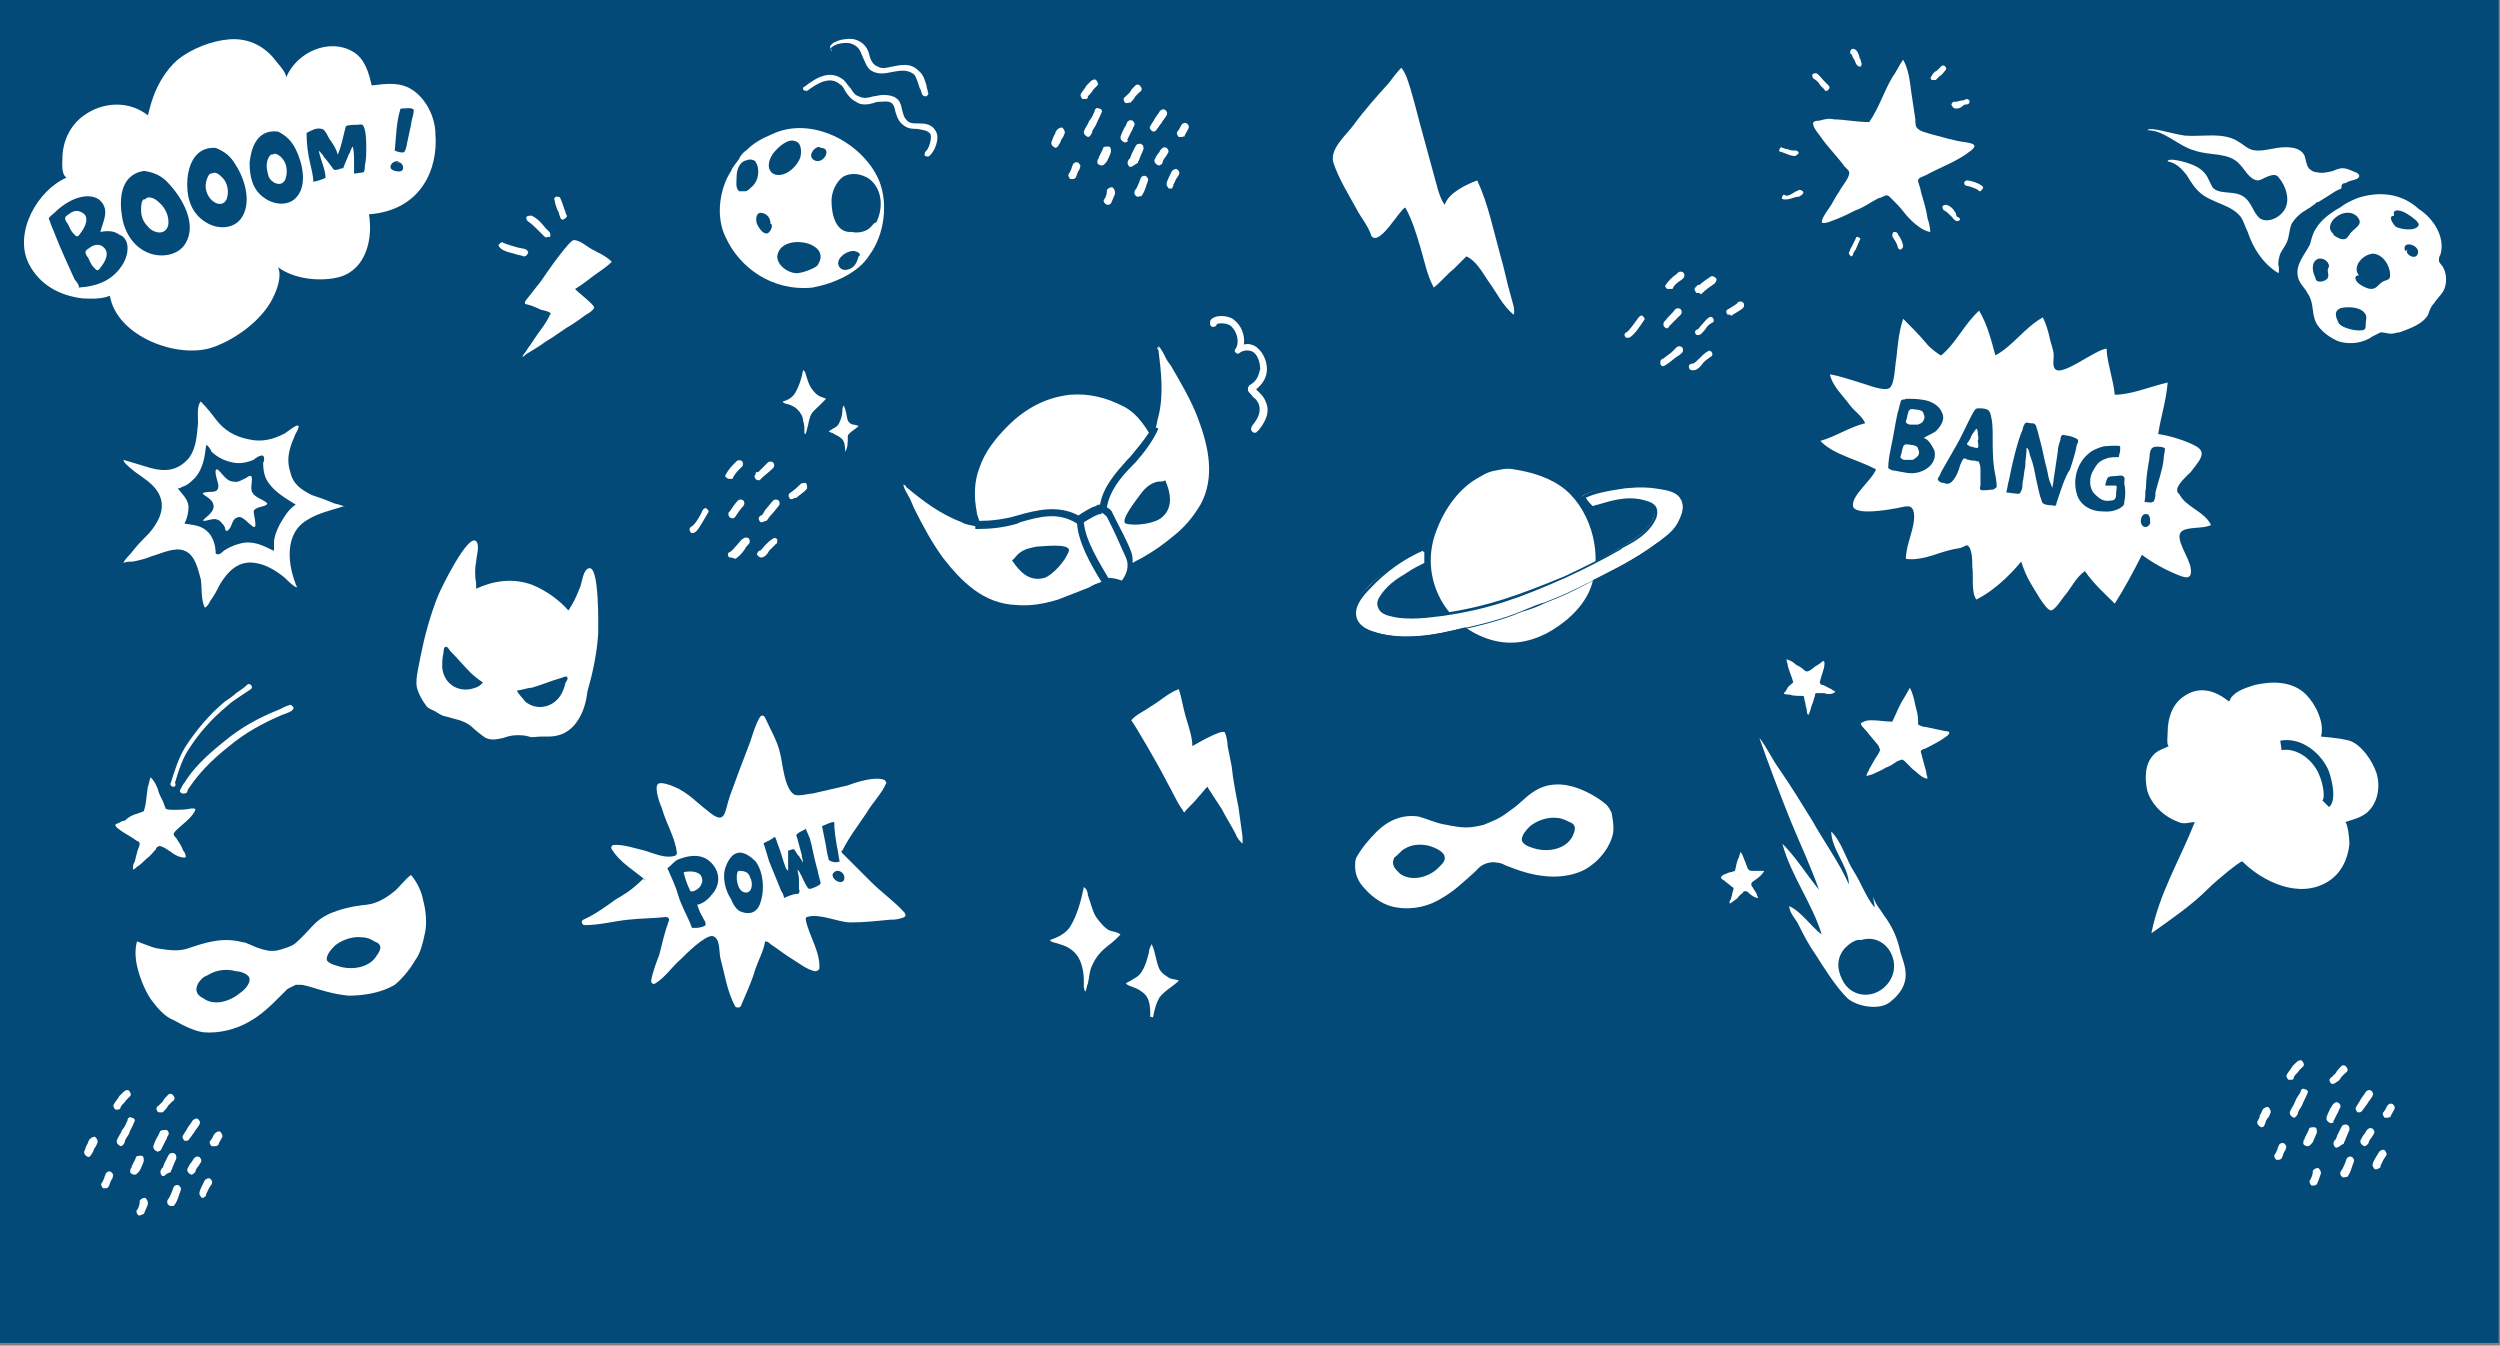 <?xml version="1.0" encoding="utf-8"?>
<!-- Generator: Adobe Illustrator 24.2.0, SVG Export Plug-In . SVG Version: 6.00 Build 0)  -->
<svg version="1.1" id="Calque_1" xmlns="http://www.w3.org/2000/svg" xmlns:xlink="http://www.w3.org/1999/xlink" x="0px" y="0px"
	 viewBox="0 0 184.3 99.2" style="enable-background:new 0 0 184.3 99.2;" xml:space="preserve">
<rect x="0" y="0" width="184.3" height="99.2" fill="#808080" stroke="none"/>
<style type="text/css">
	.st0{fill-rule:evenodd;clip-rule:evenodd;fill:#044A79;}
	.st1{fill:#FFFFFF;}
	.st2{fill:none;}
	.st3{fill:#044A79;}
</style>
<rect id="fond_15_" x="-0.1" y="-0.2" class="st0" width="184.3" height="99.2"/>
<g>
	<g>
		<path class="st1" d="M39.9,20.7c-0.4,0.5-0.7,0.9-1.1,1.4c-0.1,0.1-0.1,0.2-0.1,0.3c0.4,0.1,0.7,0.2,1.1,0.4
			c0.2,0.1,0.6,0.1,0.8,0.3c0,0.1-0.1,0.1-0.1,0.2c-0.2,0.4-0.4,0.7-0.7,1.1s-0.6,0.9-0.9,1.3c-0.1,0.2-0.3,0.4-0.4,0.6
			c0.1,0,0.2-0.1,0.3-0.2c0.5-0.3,1-0.6,1.4-0.9c0.7-0.4,1.3-0.9,2-1.3c0.3-0.2,0.6-0.4,1-0.7c0.2-0.1,0.5-0.3,0.6-0.5
			s-1.4-1.3-1.4-1.4c0.5-0.3,1-0.7,1.4-1s0.9-0.6,1.3-1c-0.5-0.5-1.1-0.7-1.6-1c-0.3-0.2-0.8-0.6-1.2-0.6
			C42,17.7,40.5,19.8,39.9,20.7"/>
	</g>
	<g>
		<path class="st1" d="M38.6,18.9L38.6,18.9c-0.2-0.1-0.5-0.1-0.7-0.2c-0.4-0.1-0.8-0.2-1-0.4c-0.1-0.1-0.2-0.2-0.1-0.3
			c0.1-0.1,0.2-0.2,0.3-0.1c0.2,0.1,0.6,0.2,0.9,0.3c0.3,0.1,0.6,0.1,0.8,0.2c0.1,0.1,0.2,0.2,0.1,0.3
			C38.8,18.9,38.7,18.9,38.6,18.9z"/>
	</g>
	<g>
		<path class="st1" d="M40.3,17.5c-0.1,0-0.1,0-0.2-0.1c-0.1-0.1-0.2-0.2-0.3-0.3c-0.3-0.3-0.6-0.6-0.9-0.8
			c-0.1-0.1-0.1-0.2-0.1-0.3c0.1-0.1,0.2-0.1,0.4-0.1c0.4,0.2,0.7,0.5,1,0.9c0.1,0.1,0.2,0.2,0.3,0.3c0.1,0.1,0.1,0.3,0,0.4
			C40.4,17.4,40.3,17.5,40.3,17.5z"/>
	</g>
	<g>
		<path class="st1" d="M41.5,16.2c-0.1,0-0.2-0.1-0.2-0.2c-0.1-0.2-0.1-0.4-0.2-0.5c-0.1-0.3-0.2-0.5-0.2-0.7
			c-0.1-0.1,0-0.3,0.1-0.3s0.3,0,0.3,0.1c0.1,0.2,0.2,0.5,0.3,0.8c0.1,0.2,0.1,0.4,0.2,0.5C41.8,16,41.7,16.1,41.5,16.2L41.5,16.2z"
			/>
	</g>
</g>
<g>
	<g>
		<path class="st1" d="M8.9,84.5C8.8,84.5,8.8,84.5,8.9,84.5c-0.2-0.1-0.3-0.2-0.3-0.4c0.1-0.3,0.3-0.5,0.4-0.8
			c0.2-0.2,0.3-0.5,0.4-0.7c0-0.2,0.2-0.3,0.3-0.2c0.2,0,0.3,0.2,0.2,0.3c-0.1,0.3-0.3,0.6-0.4,0.9c-0.1,0.2-0.3,0.4-0.3,0.6
			C9.1,84.4,9,84.5,8.9,84.5z"/>
	</g>
	<g>
		<path class="st1" d="M9.9,86.6L9.9,86.6c-0.1,0-0.3-0.1-0.3-0.2s0-0.3,0.1-0.3V86c0.1-0.2,0.2-0.4,0.3-0.6c0-0.2,0.2-0.2,0.4-0.2
			c0.2,0,0.2,0.2,0.2,0.4c-0.1,0.3-0.2,0.5-0.3,0.7C10.2,86.4,10.1,86.6,9.9,86.6z"/>
	</g>
	<g>
		<path class="st1" d="M11.6,84.9L11.6,84.9c-0.2-0.1-0.3-0.2-0.3-0.4c0.1-0.3,0.2-0.5,0.3-0.7c0.1-0.1,0.1-0.2,0.2-0.4
			c0.1-0.1,0.3-0.1,0.5-0.1c0.1,0.1,0.2,0.2,0.1,0.4c-0.1,0.1-0.1,0.3-0.2,0.4c-0.1,0.2-0.2,0.4-0.3,0.6
			C11.9,84.8,11.7,84.9,11.6,84.9z"/>
	</g>
	<g>
		<path class="st1" d="M12.1,86.7c-0.1,0-0.2,0-0.2-0.1c-0.1-0.1-0.1-0.3,0-0.4l0,0c0,0,0-0.1,0.1-0.1c0-0.1,0.1-0.2,0.1-0.3
			c0.1-0.2,0.2-0.4,0.3-0.6c0.1-0.2,0.2-0.2,0.4-0.2c0.2,0.1,0.2,0.2,0.2,0.4c-0.1,0.2-0.2,0.5-0.3,0.7c0,0.1-0.1,0.2-0.1,0.2
			s0,0,0,0.1C12.3,86.5,12.2,86.6,12.1,86.7L12.1,86.7z"/>
	</g>
	<g>
		<path class="st1" d="M12.6,88.9c-0.1,0-0.1,0-0.2-0.1s-0.1-0.3,0-0.4s0.2-0.4,0.3-0.6c0-0.1,0.1-0.2,0.1-0.3
			c0.1-0.1,0.2-0.2,0.4-0.1c0.1,0.1,0.2,0.2,0.1,0.4c0,0.1-0.1,0.2-0.1,0.3c-0.1,0.3-0.2,0.6-0.4,0.8C12.7,88.9,12.7,88.9,12.6,88.9
			z"/>
	</g>
	<g>
		<path class="st1" d="M14.1,86.6C14.1,86.6,14,86.6,14.1,86.6c-0.2-0.1-0.3-0.2-0.3-0.4c0.1-0.2,0.2-0.4,0.3-0.5
			c0.1-0.1,0.1-0.2,0.2-0.3c0.1-0.1,0.2-0.2,0.4-0.1c0.1,0.1,0.2,0.2,0.1,0.4c-0.1,0.1-0.1,0.2-0.2,0.3c-0.1,0.1-0.2,0.3-0.2,0.4
			C14.3,86.5,14.2,86.6,14.1,86.6z"/>
	</g>
	<g>
		<path class="st1" d="M15,88.3c-0.1,0-0.2,0-0.2-0.1c-0.2-0.2-0.1-0.4,0.3-1.2c0.1-0.1,0.3-0.2,0.4-0.1s0.2,0.2,0.1,0.4
			c-0.3,0.4-0.3,0.6-0.4,0.7C15.2,88.1,15.2,88.2,15,88.3C15.1,88.3,15.1,88.3,15,88.3z"/>
	</g>
	<g>
		<path class="st1" d="M13.7,84.1c-0.1,0-0.1,0-0.1,0c-0.1-0.1-0.2-0.3-0.1-0.4c0.1-0.2,0.2-0.3,0.3-0.5c0.1-0.2,0.3-0.4,0.4-0.6
			c0.1-0.1,0.3-0.2,0.4-0.1s0.2,0.2,0.1,0.4c-0.1,0.2-0.3,0.4-0.4,0.6c-0.1,0.1-0.2,0.3-0.3,0.4C13.9,84.1,13.8,84.1,13.7,84.1z"/>
	</g>
	<g>
		<path class="st1" d="M11.8,82c-0.1,0-0.2,0-0.2-0.1c-0.1-0.1-0.1-0.3,0.1-0.4c0.1-0.1,0.2-0.2,0.3-0.3c0.1-0.2,0.2-0.3,0.4-0.5
			c0.1-0.1,0.3-0.1,0.4,0.1c0.1,0.1,0.1,0.3-0.1,0.4c-0.1,0.1-0.2,0.2-0.3,0.3c-0.1,0.2-0.2,0.3-0.4,0.5C11.9,82,11.9,82,11.8,82z"
			/>
	</g>
	<g>
		<path class="st1" d="M15.8,84.5c-0.1,0-0.1,0-0.2,0c-0.1-0.1-0.2-0.3-0.1-0.4s0.2-0.3,0.3-0.5c0.1-0.1,0.2-0.2,0.4-0.2
			c0.1,0.1,0.2,0.2,0.2,0.4c-0.1,0.2-0.3,0.5-0.3,0.6C16,84.5,15.9,84.5,15.8,84.5z"/>
	</g>
	<g>
		<path class="st1" d="M7.8,87.6c-0.1,0-0.1,0-0.2,0c-0.1-0.1-0.2-0.3-0.1-0.4c0.1-0.1,0.1-0.2,0.2-0.4c0-0.1,0.1-0.2,0.1-0.3
			c0.1-0.1,0.2-0.2,0.4-0.1c0.1,0.1,0.2,0.2,0.1,0.4c0,0.1-0.1,0.2-0.1,0.2c-0.1,0.2-0.1,0.3-0.2,0.5C8,87.5,7.9,87.6,7.8,87.6z"/>
	</g>
	<g>
		<path class="st1" d="M10.3,89.6h-0.1c-0.1-0.1-0.2-0.3-0.1-0.4c0.1-0.1,0.2-0.4,0.2-0.6v-0.1c0.1-0.1,0.2-0.2,0.4-0.2
			c0.1,0.1,0.2,0.2,0.2,0.4v0.1c-0.1,0.2-0.2,0.5-0.3,0.7C10.5,89.5,10.4,89.6,10.3,89.6z"/>
	</g>
	<g>
		<path class="st1" d="M6.5,85.3C6.4,85.3,6.4,85.3,6.5,85.3c-0.2-0.1-0.3-0.2-0.3-0.4c0.1-0.2,0.1-0.3,0.2-0.5
			c0.1-0.1,0.1-0.3,0.2-0.4c0.1-0.1,0.2-0.2,0.4-0.2c0.1,0.1,0.2,0.2,0.2,0.4c-0.1,0.2-0.1,0.3-0.2,0.4c-0.1,0.1-0.1,0.3-0.2,0.4
			C6.7,85.2,6.6,85.3,6.5,85.3z"/>
	</g>
	<g>
		<path class="st1" d="M8.7,81.8c-0.1,0-0.1,0-0.2,0c-0.1-0.1-0.2-0.3-0.1-0.4c0.1-0.2,0.3-0.4,0.4-0.6c0.1-0.1,0.2-0.2,0.3-0.3
			c0.1-0.1,0.3-0.2,0.4-0.1c0.1,0.1,0.2,0.3,0.1,0.4c-0.1,0.1-0.2,0.2-0.3,0.3c-0.1,0.2-0.3,0.3-0.4,0.5C8.9,81.7,8.8,81.8,8.7,81.8
			z"/>
	</g>
</g>
<g>
	<g>
		<path class="st1" d="M169.1,82.4C169.1,82.4,169,82.4,169.1,82.4c-0.2-0.1-0.3-0.2-0.3-0.4c0.1-0.3,0.3-0.5,0.4-0.8
			s0.3-0.5,0.4-0.7c0-0.2,0.2-0.3,0.3-0.2c0.2,0,0.3,0.2,0.2,0.3c-0.1,0.3-0.3,0.6-0.4,0.9c-0.1,0.2-0.3,0.4-0.3,0.6
			C169.3,82.3,169.2,82.4,169.1,82.4z"/>
	</g>
	<g>
		<path class="st1" d="M170.1,84.5L170.1,84.5c-0.1,0-0.3-0.1-0.3-0.2s0-0.3,0.1-0.3v-0.1c0.1-0.2,0.2-0.4,0.3-0.6
			c0-0.2,0.2-0.2,0.4-0.2s0.2,0.2,0.2,0.4c-0.1,0.2-0.2,0.5-0.3,0.7C170.4,84.3,170.3,84.5,170.1,84.5z"/>
	</g>
	<g>
		<path class="st1" d="M171.8,82.8L171.8,82.8c-0.2-0.1-0.3-0.2-0.3-0.4c0.1-0.3,0.2-0.5,0.3-0.7c0.1-0.1,0.1-0.2,0.2-0.3
			c0.1-0.1,0.2-0.2,0.4-0.1c0.1,0.1,0.2,0.2,0.1,0.4c-0.1,0.1-0.1,0.3-0.2,0.4c-0.1,0.2-0.2,0.4-0.3,0.6
			C172.1,82.7,172,82.8,171.8,82.8z"/>
	</g>
	<g>
		<path class="st1" d="M172.3,84.6c-0.1,0-0.2,0-0.2-0.1c-0.1-0.1-0.1-0.3,0-0.4l0,0c0,0,0-0.1,0.1-0.1c0-0.1,0.1-0.2,0.1-0.3
			c0.1-0.2,0.2-0.4,0.3-0.6s0.2-0.2,0.4-0.2c0.2,0.1,0.2,0.2,0.2,0.4c-0.1,0.2-0.2,0.5-0.3,0.7c0,0.1-0.1,0.2-0.1,0.2s0,0,0,0.1
			C172.6,84.4,172.5,84.5,172.3,84.6C172.3,84.5,172.3,84.6,172.3,84.6z"/>
	</g>
	<g>
		<path class="st1" d="M172.8,86.8c-0.1,0-0.1,0-0.2-0.1c-0.1-0.1-0.1-0.3,0-0.4s0.2-0.4,0.3-0.6c0-0.1,0.1-0.2,0.1-0.3
			c0.1-0.1,0.2-0.2,0.4-0.1c0.1,0.1,0.2,0.2,0.1,0.4c0,0.1-0.1,0.2-0.1,0.3c-0.1,0.3-0.2,0.6-0.4,0.8
			C173,86.7,172.9,86.8,172.8,86.8z"/>
	</g>
	<g>
		<path class="st1" d="M174.3,84.5C174.3,84.5,174.2,84.5,174.3,84.5c-0.2-0.1-0.3-0.2-0.3-0.4c0.1-0.2,0.2-0.4,0.3-0.5
			s0.1-0.2,0.2-0.3c0.1-0.1,0.2-0.2,0.4-0.1c0.1,0.1,0.2,0.2,0.1,0.4c-0.1,0.1-0.1,0.2-0.2,0.3c-0.1,0.1-0.2,0.3-0.2,0.4
			C174.5,84.4,174.4,84.5,174.3,84.5z"/>
	</g>
	<g>
		<path class="st1" d="M175.2,86.2c-0.1,0-0.2,0-0.2-0.1c-0.2-0.2-0.1-0.4,0.4-1.2c0.1-0.1,0.3-0.2,0.4-0.1c0.1,0.1,0.2,0.3,0.1,0.4
			c-0.3,0.4-0.3,0.6-0.4,0.7c0,0.1,0,0.2-0.1,0.2C175.4,86.1,175.3,86.2,175.2,86.2z"/>
	</g>
	<g>
		<path class="st1" d="M173.9,82c-0.1,0-0.1,0-0.1,0c-0.1-0.1-0.2-0.3-0.1-0.4c0.1-0.2,0.2-0.3,0.3-0.5s0.3-0.4,0.4-0.6
			c0.1-0.1,0.2-0.2,0.4-0.1c0.1,0.1,0.2,0.2,0.1,0.4c-0.1,0.2-0.3,0.4-0.4,0.6c-0.1,0.1-0.2,0.3-0.3,0.4C174.1,82,174,82,173.9,82z"
			/>
	</g>
	<g>
		<path class="st1" d="M172,79.9c-0.1,0-0.2,0-0.2-0.1c-0.1-0.1-0.1-0.3,0.1-0.4c0.1-0.1,0.2-0.2,0.3-0.3c0.1-0.2,0.2-0.3,0.4-0.5
			c0.1-0.1,0.3-0.1,0.4,0.1c0.1,0.1,0.1,0.3-0.1,0.4c-0.1,0.1-0.2,0.2-0.3,0.3c-0.1,0.2-0.2,0.3-0.4,0.4
			C172.2,79.8,172.1,79.9,172,79.9z"/>
	</g>
	<g>
		<path class="st1" d="M176,82.4c-0.1,0-0.1,0-0.2,0c-0.1-0.1-0.2-0.3-0.1-0.4c0.1-0.1,0.2-0.3,0.3-0.5c0.1-0.1,0.2-0.2,0.4-0.1
			c0.1,0.1,0.2,0.2,0.1,0.4c-0.1,0.2-0.3,0.5-0.3,0.6C176.2,82.3,176.1,82.4,176,82.4z"/>
	</g>
	<g>
		<path class="st1" d="M168,85.5c-0.1,0-0.1,0-0.2,0c-0.1-0.1-0.2-0.3-0.1-0.4c0.1-0.1,0.1-0.2,0.2-0.4c0-0.1,0.1-0.2,0.1-0.3
			c0.1-0.1,0.2-0.2,0.4-0.1c0.1,0.1,0.2,0.2,0.1,0.4c0,0.1-0.1,0.2-0.1,0.2c-0.1,0.2-0.1,0.3-0.2,0.5
			C168.2,85.4,168.1,85.5,168,85.5z"/>
	</g>
	<g>
		<path class="st1" d="M170.5,87.4h-0.1c-0.1-0.1-0.2-0.3-0.1-0.4c0.1-0.2,0.2-0.4,0.2-0.6v-0.1c0.1-0.1,0.2-0.2,0.4-0.2
			c0.1,0.1,0.2,0.2,0.2,0.4c-0.1,0.3-0.2,0.6-0.3,0.8C170.7,87.4,170.6,87.4,170.5,87.4z"/>
	</g>
	<g>
		<path class="st1" d="M166.7,83.1C166.7,83.1,166.6,83.1,166.7,83.1c-0.2-0.1-0.3-0.2-0.3-0.4c0.1-0.2,0.2-0.3,0.2-0.5
			c0.1-0.1,0.1-0.2,0.2-0.4c0.1-0.1,0.2-0.2,0.4-0.2c0.1,0.1,0.2,0.2,0.2,0.4c-0.1,0.2-0.1,0.3-0.2,0.4c-0.1,0.1-0.2,0.3-0.2,0.4
			C166.9,83.1,166.8,83.1,166.7,83.1z"/>
	</g>
	<g>
		<path class="st1" d="M168.9,79.6c-0.1,0-0.1,0-0.2,0c-0.1-0.1-0.2-0.3-0.1-0.4c0.1-0.2,0.3-0.4,0.4-0.6c0.1-0.1,0.2-0.2,0.3-0.3
			c0.1-0.1,0.3-0.2,0.4-0.1c0.1,0.1,0.2,0.3,0.1,0.4c-0.1,0.1-0.2,0.2-0.3,0.3c-0.1,0.2-0.3,0.3-0.4,0.5
			C169.1,79.6,169,79.6,168.9,79.6z"/>
	</g>
</g>
<g>
	<g>
		<path class="st1" d="M120,24.9c-0.1,0-0.2,0-0.2-0.1c-0.1-0.1,0-0.3,0.1-0.3c0.2-0.1,0.6-0.7,0.9-1.1c0.1-0.1,0.2-0.2,0.3-0.1
			c0.1,0.1,0.2,0.2,0.1,0.3c-0.2,0.3-0.7,1.1-1.1,1.3C120.1,24.9,120.1,24.9,120,24.9z"/>
	</g>
	<g>
		<path class="st1" d="M122.9,24.2c-0.1,0-0.1,0-0.2-0.1c-0.1-0.1-0.1-0.3,0-0.4l0.1-0.1c0.2-0.3,0.5-0.5,0.7-0.8
			c0.1-0.1,0.3-0.1,0.4,0s0.1,0.3,0,0.4c-0.2,0.2-0.5,0.5-0.7,0.7l-0.1,0.1C123,24.1,123,24.2,122.9,24.2z"/>
	</g>
	<g>
		<path class="st1" d="M122.6,27c-0.1,0-0.2-0.1-0.2-0.2c0-0.1,0-0.3,0.1-0.3c0.2-0.1,0.4-0.3,0.7-0.5c0.1-0.1,0.3-0.3,0.4-0.4
			c0.1-0.1,0.3-0.1,0.4,0c0.1,0.1,0.1,0.3,0,0.4s-0.2,0.2-0.4,0.3C123.2,26.6,122.9,26.9,122.6,27C122.7,27,122.6,27,122.6,27z"/>
	</g>
	<g>
		<path class="st1" d="M125.2,24.7c-0.1,0-0.2,0-0.2-0.1c-0.1-0.1,0-0.3,0.1-0.3s0.2-0.2,0.3-0.3c0.2-0.2,0.4-0.5,0.6-0.6
			c0.1-0.1,0.3,0,0.3,0.1c0.1,0.1,0,0.3-0.1,0.3c-0.2,0.1-0.4,0.3-0.5,0.5C125.5,24.5,125.4,24.7,125.2,24.7
			C125.3,24.7,125.2,24.7,125.2,24.7z"/>
	</g>
	<g>
		<path class="st1" d="M123,21.3h-0.1c-0.1-0.1-0.2-0.2-0.1-0.3c0.2-0.3,0.5-0.6,0.8-0.8l0.1-0.1c0.1-0.1,0.3-0.1,0.4,0
			c0.1,0.1,0.1,0.3,0,0.4l-0.1,0.1c-0.3,0.2-0.6,0.4-0.7,0.7C123.2,21.3,123.1,21.3,123,21.3z"/>
	</g>
	<g>
		<path class="st1" d="M125.2,21.6c-0.1,0-0.2,0-0.2-0.1c-0.1-0.1-0.1-0.3,0-0.3l0,0c0,0,0-0.1,0.1-0.1c0-0.1,0.1-0.1,0.2-0.1
			c0.2-0.2,0.5-0.4,0.8-0.6c0.1-0.1,0.3,0,0.4,0.1c0.1,0.1,0,0.3-0.1,0.4c-0.3,0.2-0.7,0.5-0.9,0.7c0,0,0,0-0.1,0.1
			C125.3,21.6,125.3,21.6,125.2,21.6z"/>
	</g>
	<g>
		<path class="st1" d="M124.8,27.3L124.8,27.3c-0.2,0-0.3-0.1-0.3-0.3c0-0.1,0.1-0.2,0.3-0.2l0,0c0.1,0,0.3-0.2,0.5-0.4
			s0.4-0.4,0.6-0.5c0.1-0.1,0.3,0,0.3,0.1c0.1,0.1,0,0.3-0.1,0.3c-0.1,0.1-0.3,0.2-0.5,0.4C125.3,27.1,125.1,27.3,124.8,27.3z"/>
	</g>
	<g>
		<path class="st1" d="M127.5,23.2c-0.1,0-0.2,0-0.2-0.1c-0.1-0.1,0-0.3,0.1-0.3c0.3-0.2,0.7-0.4,0.7-0.5c0.1-0.1,0.3-0.1,0.4,0
			c0.1,0.1,0.1,0.3,0,0.4c-0.2,0.2-0.8,0.5-0.9,0.6C127.6,23.2,127.6,23.2,127.5,23.2z"/>
	</g>
</g>
<g>
	<g>
		<path class="st1" d="M51.1,39.3c-0.1,0-0.2,0-0.2-0.1c-0.1-0.1-0.1-0.3,0.1-0.4c0.2-0.1,0.6-0.7,0.8-1.2c0.1-0.1,0.2-0.2,0.3-0.1
			s0.2,0.2,0.1,0.3c-0.2,0.3-0.6,1.1-0.9,1.4C51.2,39.2,51.2,39.3,51.1,39.3z"/>
	</g>
	<g>
		<path class="st1" d="M53.9,38.2L53.9,38.2c-0.2-0.1-0.2-0.2-0.2-0.4l0.1-0.1c0.2-0.3,0.4-0.6,0.6-0.8c0.1-0.1,0.3-0.1,0.4,0
			c0.1,0.1,0.1,0.3,0,0.4c-0.2,0.2-0.4,0.5-0.6,0.8l-0.1,0.1C54,38.2,54,38.2,53.9,38.2z"/>
	</g>
	<g>
		<path class="st1" d="M53.9,41.1c-0.1,0-0.2,0-0.2-0.1c-0.1-0.1,0-0.3,0.1-0.3c0.2-0.1,0.4-0.4,0.6-0.6c0.1-0.1,0.2-0.3,0.4-0.4
			c0.1-0.1,0.3-0.1,0.4,0c0.1,0.1,0.1,0.3,0,0.4c-0.1,0.1-0.2,0.2-0.3,0.4c-0.2,0.3-0.5,0.6-0.7,0.7C54,41.1,53.9,41.1,53.9,41.1z"
			/>
	</g>
	<g>
		<path class="st1" d="M56.2,38.5c-0.1,0-0.2,0-0.2-0.1c-0.1-0.1-0.1-0.3,0.1-0.4c0.1,0,0.2-0.2,0.3-0.4c0.2-0.2,0.4-0.5,0.6-0.7
			c0.1-0.1,0.3-0.1,0.4,0c0.1,0.1,0.1,0.3,0,0.4c-0.1,0.1-0.3,0.4-0.5,0.6c-0.2,0.2-0.3,0.4-0.4,0.5C56.3,38.4,56.3,38.5,56.2,38.5z
			"/>
	</g>
	<g>
		<path class="st1" d="M53.7,35.3L53.7,35.3c-0.2-0.1-0.3-0.2-0.2-0.3c0.2-0.4,0.5-0.7,0.7-0.9l0.1-0.1c0.1-0.1,0.3-0.1,0.4,0
			c0.1,0.1,0.1,0.3,0,0.4l-0.1,0.1c-0.2,0.2-0.5,0.5-0.6,0.8C53.9,35.3,53.8,35.3,53.7,35.3z"/>
	</g>
	<g>
		<path class="st1" d="M55.9,35.4c-0.1,0-0.1,0-0.2-0.1c-0.1-0.1-0.1-0.3,0-0.3l0,0v-0.1c0-0.1,0.1-0.1,0.2-0.1
			c0.2-0.2,0.5-0.5,0.7-0.7c0.1-0.1,0.3-0.1,0.4,0c0.1,0.1,0.1,0.3,0,0.4c-0.3,0.3-0.6,0.5-0.9,0.8c0,0,0,0-0.1,0.1
			C56,35.4,55.9,35.4,55.9,35.4z"/>
	</g>
	<g>
		<path class="st1" d="M56.1,41.1c-0.1,0-0.2-0.1-0.3-0.2c0-0.1,0.1-0.3,0.2-0.3c0.1,0,0.3-0.3,0.4-0.4c0.2-0.2,0.4-0.4,0.6-0.5
			c0.1-0.1,0.3,0,0.3,0.1s0,0.3-0.1,0.3c-0.1,0.1-0.3,0.3-0.5,0.5C56.6,40.8,56.4,41.1,56.1,41.1L56.1,41.1z"/>
	</g>
	<g>
		<path class="st1" d="M58.4,36.8c-0.1,0-0.2,0-0.2-0.1c-0.1-0.1-0.1-0.3,0.1-0.4c0.3-0.2,0.6-0.5,0.7-0.6s0.2-0.1,0.4-0.1
			c0.1,0.1,0.1,0.2,0.1,0.4c-0.1,0.2-0.7,0.6-0.8,0.7C58.5,36.7,58.4,36.8,58.4,36.8z"/>
	</g>
</g>
<g>
	<g>
		<path class="st1" d="M24.6,37.1c-0.4-0.2-1.3-0.5-1.6-0.6c-0.8-0.4-1.4-0.8-1.6-1.7c-0.3-0.9-0.1-1.7,0.3-2.6
			c0-0.1,0.4-0.7,0.3-0.8c-0.1-0.2-1,0.6-1.1,0.6c-0.8,0.4-1.6,0.6-2.5,0.4c-1.1-0.2-1.9-0.7-2.5-1.5c-0.3-0.4-0.7-0.9-1.1-1.3
			c-0.3,0.3-0.2,1.2-0.2,1.6c-0.1,0.9-0.1,1.8-0.7,2.6c-0.8,0.9-1.7,1-2.8,0.7c-0.7-0.2-1.3-0.4-2-0.6c0,0.2,0.4,0.5,0.5,0.6
			c0.8,0.7,1.8,1.1,2.2,2.1c0.4,1-0.2,2-0.8,2.7c-0.4,0.4-0.8,0.8-1.2,1.3c-0.2,0.3-0.6,0.6-0.7,0.9c0.2-0.1,0.5-0.1,0.7-0.1
			c0.5-0.1,0.9-0.2,1.4-0.4c0.7-0.2,1.7-0.7,2.4-0.4c0.8,0.3,1,1.4,1.2,2.1c0.1,0.6,0,1.5,0.3,2.1c0.2-0.1,0.3-0.3,0.4-0.5
			c0.3-0.4,0.5-0.8,0.7-1.2c0.6-1,1.4-1.8,2.6-1.6c0.8,0.1,1.6,0.6,2.2,1.1c0.2,0.2,0.7,0.7,0.9,0.7c-0.7-1.6-1-4,0.8-5
			c0.8-0.5,1.8-0.7,2.7-1C25.5,37.4,25.1,37.2,24.6,37.1 M20.6,38.7c-0.2,0.4-0.4,0.9-0.4,1.3c0,0.2,0,0.5,0,0.6
			c-0.3-0.1-0.6-0.3-0.9-0.4c-0.5-0.2-1.1-0.3-1.7-0.1c-0.4,0.1-0.8,0.3-1.1,0.5c-0.1,0.1-0.4,0.4-0.6,0.2c0-0.6-0.2-1.3-0.7-1.7
			s-1-0.4-1.6-0.5c0.2-0.4,0.3-0.8,0.3-1.3c-0.1-0.6-0.5-0.9-0.8-1.3c0.1,0,0.2,0,0.3-0.1c0.4-0.1,0.7-0.4,1-0.7
			c0.6-0.7,0.7-1.6,0.8-2.4c0.2,0.1,0.3,0.3,0.4,0.5c0.4,0.4,1,0.7,1.6,0.8c0.5,0.1,1,0,1.5-0.2c0.1-0.1,0.5-0.4,0.7-0.3
			c0.1,0.1,0.1,0.4,0,0.5c0,0.6,0.1,1.1,0.4,1.5c0.5,0.7,1.2,1.1,2,1.6C21.2,37.6,20.9,38.2,20.6,38.7"/>
	</g>
	<g>
		<path class="st1" d="M16.6,39c0-0.2-0.2-0.4-0.4-0.6c-0.4-0.3-0.8,0-1.2,0c-0.2-0.1,1-0.6,0.7-1.3c-0.2-0.5-1.1-0.7-0.6-0.8
			s1,0.1,1-0.5c0-0.2-0.4-1.2-0.1-1.2c0.1,0,0.4,0.4,0.5,0.5c0.2,0.2,0.4,0.4,0.7,0.4c0.3,0.1,0.6-0.1,0.8-0.2
			c0.1,0,0.4-0.3,0.5-0.2c0.2,0.1-0.1,0.9,0.1,1.2c0.2,0.4,0.8,0.5,1.1,0.8c0,0.3-0.9,0.2-1,0.6c0,0.3,0.4,1.6-0.2,1
			c-0.3-0.2-0.7-0.8-1.1-0.5c-0.3,0.1-0.3,0.7-0.6,0.9C16.7,39.2,16.6,39.1,16.6,39"/>
	</g>
</g>
<g>
	<g>
		<path class="st1" d="M137.8,9c0.7-1,1.1-2.3,1.7-3.3c0.3-0.4,0.5-0.9,0.8-1.3c0.4,0.7,0.5,1.6,0.6,2.4c0.1,0.7,0.2,1.3,0.3,2
			c0,0.2,0,0.5,0.1,0.6c0.2,0.3,0.8,0.4,1.1,0.5c0.8,0.2,1.7,0.5,2.6,0.6c0.5,0.1,0.8,0.2,0.3,0.6c-1,0.8-2.2,1.2-3.3,1.8
			c-0.2,0.1-0.6,0.2-0.6,0.4c0,0.2,0.2,0.6,0.2,0.8c0.2,0.7,0.4,1.3,0.5,2c0.1,0.3,0.2,0.7,0.2,1c-0.7-0.1-1.5-0.9-1.9-1.4
			c-0.3-0.4-0.7-0.8-1-1.1c-0.1-0.1-0.2-0.2-0.3-0.2c-0.2,0-0.4,0.2-0.6,0.2c-0.6,0.3-1.1,0.7-1.7,0.9c-0.6,0.3-1.2,0.6-1.8,0.8
			c-0.2,0.1-0.6,0.2-0.7,0.1c0-0.3,0.3-0.7,0.5-1c0.3-0.4,0.5-0.9,0.8-1.3c0.2-0.4,0.6-0.8,0.7-1.2c0.1-0.3-0.1-0.4-0.3-0.6
			c-0.5-0.7-1.2-1.4-1.7-2.1c-0.1-0.2-0.8-0.9-0.6-1.2c0.1-0.1,0.3-0.1,0.4-0.1c0.4-0.1,0.7-0.2,1.1-0.1C135.9,8.8,136.9,9,137.8,9"
			/>
	</g>
	<g>
		<path class="st1" d="M132.3,11.5L132.3,11.5c-0.2,0-0.5-0.1-0.7-0.2c-0.1,0-0.2-0.1-0.3-0.1s-0.2-0.1-0.1-0.2
			c0-0.1,0.1-0.2,0.2-0.1c0.1,0,0.2,0.1,0.4,0.1c0.2,0.1,0.4,0.1,0.6,0.1c0.1,0,0.2,0.1,0.2,0.2C132.5,11.4,132.4,11.5,132.3,11.5z"
			/>
	</g>
	<g>
		<path class="st1" d="M134.6,6.7c0,0-0.1,0-0.1-0.1c-0.1-0.1-0.2-0.2-0.3-0.3c-0.1-0.2-0.3-0.4-0.5-0.5c-0.1-0.1-0.1-0.2-0.1-0.3
			c0.1-0.1,0.2-0.1,0.3-0.1c0.2,0.1,0.4,0.4,0.6,0.6c0.1,0.1,0.2,0.2,0.3,0.3s0.1,0.2,0,0.3S134.7,6.7,134.6,6.7z"/>
	</g>
	<g>
		<path class="st1" d="M137.1,4.9c-0.1,0-0.1,0-0.2-0.1c-0.1-0.1-0.1-0.2-0.2-0.4c-0.1-0.1-0.2-0.4-0.2-0.4c-0.1,0-0.1-0.1-0.1-0.2
			c0-0.1,0.1-0.2,0.2-0.2c0.2,0,0.4,0.2,0.5,0.7c0.1,0.1,0.1,0.3,0.1,0.3c0.1,0.1,0,0.2,0,0.3C137.1,4.9,137.1,4.9,137.1,4.9z
			 M136.6,4L136.6,4L136.6,4z"/>
	</g>
	<g>
		<path class="st1" d="M142.5,5.9h-0.1c-0.1-0.1-0.1-0.2,0-0.3c0.1-0.2,0.2-0.3,0.4-0.4c0.1-0.1,0.2-0.2,0.3-0.3s0.2-0.1,0.3,0
			s0.1,0.2,0,0.3s-0.2,0.3-0.4,0.4c-0.1,0.1-0.2,0.2-0.3,0.3C142.6,5.9,142.5,5.9,142.5,5.9z"/>
	</g>
	<g>
		<path class="st1" d="M144.2,8c-0.1,0-0.2,0-0.3-0.2c-0.1-0.1,0-0.2,0.1-0.3c0.1,0,0.2,0,0.2,0c0.1,0,0.3-0.1,0.5-0.1
			c0.1,0,0.2-0.1,0.3-0.1s0.2,0.1,0.2,0.2c0,0.1-0.1,0.2-0.2,0.2c-0.1,0-0.2,0-0.3,0.1C144.5,8,144.3,8,144.2,8z"/>
	</g>
	<g>
		<path class="st1" d="M144.3,16.3L144.3,16.3c-0.2,0-0.3-0.2-0.4-0.3l-0.1-0.1c-0.2-0.2-0.3-0.3-0.5-0.4c-0.1-0.1-0.1-0.2-0.1-0.3
			c0.1-0.1,0.2-0.1,0.3-0.1c0.3,0.1,0.5,0.3,0.6,0.5c0,0,0.1,0.1,0.1,0.2s0.1,0.2,0.1,0.2c0.1,0,0.2,0.1,0.2,0.2
			C144.5,16.2,144.4,16.3,144.3,16.3z"/>
	</g>
	<g>
		<path class="st1" d="M146,14.1c-0.1,0-0.1,0-0.2-0.1c-0.1-0.1-0.7-0.3-0.8-0.3s-0.2-0.1-0.2-0.2s0.1-0.2,0.2-0.2
			c0.2,0,1,0.2,1.2,0.5C146.2,13.9,146.1,14,146,14.1L146,14.1z"/>
	</g>
	<g>
		<path class="st1" d="M131.7,14.7c-0.1,0-0.1,0-0.2,0c-0.1,0-0.2-0.1-0.1-0.2c0-0.1,0.1-0.2,0.2-0.1c0.2,0.1,0.5-0.1,0.8-0.3
			c0.1,0,0.2-0.1,0.2-0.1c0.1,0,0.2,0,0.3,0.1s0,0.2-0.1,0.3c-0.1,0-0.1,0.1-0.2,0.1C132.3,14.5,132,14.7,131.7,14.7z"/>
	</g>
	<g>
		<path class="st1" d="M136.5,18.9C136.4,18.9,136.4,18.8,136.5,18.9c-0.2-0.1-0.2-0.2-0.2-0.3c0.1-0.1,0.1-0.3,0.2-0.4
			c0.1-0.2,0.2-0.4,0.3-0.6c0-0.1,0.1-0.2,0.2-0.1c0.1,0,0.2,0.1,0.1,0.2c-0.1,0.2-0.2,0.5-0.3,0.7c-0.1,0.1-0.2,0.3-0.2,0.4
			C136.6,18.8,136.5,18.9,136.5,18.9z"/>
	</g>
	<g>
		<path class="st1" d="M140.1,18.4C140,18.4,140,18.4,140.1,18.4c-0.1,0-0.2-0.1-0.2-0.2s-0.2-0.5-0.3-0.6c0-0.1-0.1-0.1-0.1-0.2
			s0-0.2,0.1-0.3c0.1,0,0.2,0,0.3,0.1c0,0,0,0.1,0.1,0.2c0.2,0.3,0.3,0.6,0.3,0.8C140.2,18.4,140.1,18.4,140.1,18.4z"/>
	</g>
</g>
<g>
	<g>
		<path class="st1" d="M141.3,30.2c-0.1,0-0.4-0.1-0.5,0l-0.1,0.1c0,0.1-0.1,0.3-0.1,0.4c0,0.1-0.1,0.3-0.1,0.4
			c0,0.1,0.2,0.2,0.3,0.2c0.2,0,0.4,0,0.6,0c0.2-0.1,0.3-0.1,0.4-0.3c0.1-0.2,0.1-0.3,0-0.5C141.8,30.3,141.5,30.2,141.3,30.2"/>
	</g>
	<g>
		<path class="st1" d="M140.9,32.8c-0.1,0-0.4-0.1-0.5,0l-0.1,0.1c0,0.1-0.1,0.3-0.1,0.4c0,0.1-0.1,0.3-0.1,0.4
			c0,0.1,0.2,0.2,0.3,0.2c0.2,0,0.4,0,0.6,0c0.2-0.1,0.3-0.2,0.4-0.3c0.1-0.2,0.1-0.3,0-0.5C141.4,32.9,141.1,32.8,140.9,32.8"/>
	</g>
	<g>
		<path class="st1" d="M145.8,31.9c0-0.1,0-0.2-0.1-0.3c-0.1,0.1-0.2,0.3-0.3,0.4c-0.1,0.2-0.2,0.5-0.4,0.7l0,0
			c0,0.1,0.1,0.1,0.2,0.2c0.1,0,0.6,0.2,0.6,0.1c0.1-0.1,0-0.4,0-0.5C145.9,32.3,145.8,32.1,145.8,31.9"/>
	</g>
	<g>
		<path class="st1" d="M160.8,39.2c0.4-0.4,1.7-0.2,2.2-0.5c-0.5-1-1.8-1.3-2.3-2.2c-0.1-0.2-0.2-0.1-0.2-0.4c0-0.4,0.8-1.1,1-1.3
			c0.5-0.7,1.3-1.4,0.4-1.9c-0.7-0.4-2-0.8-2.8-0.9c0.2-1.3,0.6-2.5,0.7-3.8c-1.3,0.3-2.7,0.9-3.9,0.9c-0.1-1.1-0.6-2.5-0.6-3.4
			c-0.9,0.1-3.3,2.1-3.8,1.5c-0.2-0.2-0.1-0.7-0.1-1c0-0.4-0.2-0.8-0.3-1.3s-0.3-1.1-0.5-1.5c-1.3,0.7-2.2,2.1-3.5,2.8
			c-0.3-1.1-0.6-2.3-1.2-3.3c-1.1,1-1.7,2.4-2.8,3.3c-0.1,0-0.9-0.6-1.1-0.9c-0.5-0.6-1.1-1.2-1.7-1.8c-0.3,0.9-0.4,1.9-0.5,2.9
			c-0.1,0.4-0.1,1.9-0.5,2.2s-1.8-0.3-2.2-0.4c-0.7-0.2-1.5-0.5-2.2-0.6c0.2,0.9,1,1.6,1.5,2.3c0.3,0.4,0.9,0.8,1.1,1.3
			c-1.2,0.3-2.2,1-3.3,1.3c0.9,1,2.8,1.4,4.1,2.1c-0.3,0.8-1.8,1.9-1.7,2.7c0.1,0.7,2.5,0.3,3,0.2c0.8-0.1,1.4-0.5,1.5,0.4
			c0.1,1-0.6,2.2-0.6,3.3c0.7,0.1,1.5-0.1,2.1-0.3s1.2-0.4,1.9-0.5c0.1,0,0.4-0.2,0.5-0.2c0.4,0.1,0.4,1.2,0.4,1.6
			c0.1,0.6-0.1,1.9,0.3,2.4c1.2-0.6,2.4-1.7,3.3-2.8c0.2,0.6,0.4,1.1,0.7,1.6c0.2,0.3,1.1,2,1.5,2c0.3,0,0.9-1,1.1-1.2
			c0.4-0.5,0.8-1.3,1.4-1.7c0.6,0.9,1.5,1.7,2.2,2.4c0.7-1.1,1.4-2.4,2-3.6c0.8,0.6,1.7,1.1,2.7,1.5c0.7,0.3,1,0.2,0.9-0.5
			C161.4,41.1,160.3,39.7,160.8,39.2 M142.6,33.2c0.2,0.8-0.4,1.4-1.1,1.6c-0.6,0.2-1.2,0-1.8-0.1c-0.2,0-0.4-0.1-0.5-0.2
			c0-0.5,0.1-1,0.2-1.5c0.2-0.9,0.3-1.7,0.5-2.6c0.1-0.2,0.1-0.5,0.2-0.7c0,0,0-0.2,0.1-0.2c0.1-0.1,0.2,0,0.3-0.1
			c0.5,0,0.9,0,1.4,0.1s1.1,0.4,1.3,1c0.2,0.5-0.2,1-0.5,1.3c-0.3,0.2-0.6,0.3-0.9,0.5C142.1,32.3,142.4,32.8,142.6,33.2
			 M146.8,36.1c-0.1,0-0.7,0.1-0.8,0s0-0.2,0-0.3c0-0.3,0-0.7,0-1s0-0.5-0.1-0.7c0-0.1-0.1-0.1-0.2-0.1c-0.2-0.1-0.4,0-0.5-0.1
			c-0.1,0-0.2,0-0.3-0.1c-0.1,0-0.2,0-0.2,0.1c-0.1,0.1-0.1,0.2-0.2,0.4c-0.1,0.4-0.3,0.9-0.6,1.2c-0.2,0.2-0.4,0.2-0.6,0.1
			c-0.1,0-0.2,0-0.3-0.1c-0.1,0-0.2-0.2-0.1-0.3c0.1-0.1,0.1-0.2,0.2-0.4c0.4-0.7,0.8-1.4,1.2-2.1c0.4-0.7,1-2.1,1.3-2.5
			c0,0,0.1-0.1,0.2-0.1c0.3,0,0.5,0,0.7,0.1c0.1,0,0.1,0.1,0.2,0.2c0.2,0.6,0.2,1.2,0.2,1.8c0,0.8,0,1.5,0.1,2.3
			c0.1,0.5,0.2,1,0.2,1.4C147,36.1,146.9,36.1,146.8,36.1 M151.6,37.1c0,0.1,0,0.1-0.1,0.2c-0.3-0.1-0.6,0-0.9-0.2
			c-0.1-0.1-0.1-0.3-0.2-0.5c-0.1-0.4-0.2-0.8-0.3-1.3s-0.2-1.1-0.4-1.6c-0.1-0.2-0.1-0.6-0.3-0.7c0,0.5-0.1,0.9-0.1,1.4
			c-0.1,0.4-0.1,0.8-0.2,1.2c0,0.2,0,0.4-0.1,0.6c-0.1,0.2-0.1,0.2-0.3,0.2c-0.1,0-0.7-0.1-0.8-0.1c0.1-0.3,0.1-0.6,0.2-0.9
			c0.2-1,0.4-1.9,0.7-2.9c0.1-0.3,0.2-0.6,0.3-0.8c0-0.1,0.1-0.4,0.2-0.5c0.1-0.1,0.3,0,0.4,0c0.2,0,0.3,0,0.4,0.2
			c0.1,0.3,0.2,0.7,0.3,1.1c0.2,0.7,0.3,1.4,0.5,2.1c0.1,0.4,0.1,0.7,0.3,1.1c0,0.1,0.1,0.2,0.1,0.3c0-0.2,0.1-0.5,0.1-0.7
			c0.1-0.7,0.2-1.3,0.3-2c0-0.3,0.1-0.6,0.2-0.9c0-0.1,0-0.2,0.1-0.3s0.2,0,0.3,0c0.2,0,0.5,0.1,0.7,0.2c0.3,0.1,0.2,0.3,0.1,0.5
			c-0.1,0.6-0.3,1.2-0.5,1.8C152.2,35.2,151.9,36.2,151.6,37.1 M156.6,37c0,0.1,0,0.2-0.1,0.3s-0.6,0.5-1.5,0.4
			c-0.9,0-1.7-0.5-1.9-1.3c-0.3-1,0-2.2,0.8-2.9c0.3-0.3,0.8-0.5,1.2-0.6c0.1,0,1.1-0.1,1.2,0v0.3c0,0.1-0.1,0.4-0.1,0.5
			c-0.3,0-0.7,0-0.9,0.1c-0.6,0.2-0.7,0.4-1,0.9s-0.3,1.3,0.1,1.7c0.4,0.4,0.7,0.6,1.2,0.5c0.1,0,0.2,0,0.3-0.1s0.1-0.3,0.1-0.5
			c0-0.1,0.1-0.4,0-0.5c-0.1,0-0.2,0-0.3,0c-0.2,0-0.4,0-0.5,0c0-0.1,0.1-0.5,0.2-0.6c0.1-0.1,0.4-0.1,0.5-0.1c0.2,0,0.5-0.1,0.6,0
			c0.2,0.1,0.1,0.3,0.1,0.5C156.7,36.1,156.7,36.6,156.6,37 M158,38.8c-0.3-0.2-0.2-0.8,0.1-0.9l0,0l0,0l0,0h0.1
			c0.1,0,0.2,0,0.2,0.1c0.1,0.1,0.1,0.2,0.1,0.4C158.6,38.6,158.3,39,158,38.8 M159.5,33.9c-0.1,0.8-0.4,1.6-0.6,2.4
			c0,0.2,0,0.4-0.1,0.6c0,0,0,0.1-0.1,0.1c-0.1,0.1-0.5,0-0.6,0c0,0,0,0,0-0.1l0,0c0.1-0.3,0-0.6,0.1-0.9c0-0.6,0.1-1.3,0.2-1.9
			c0.1-0.3,0-0.9,0.3-1.1c0.1-0.1,0.6-0.1,0.8,0c0.1,0,0.1,0.1,0.1,0.1C159.6,33.3,159.5,33.6,159.5,33.9"/>
	</g>
</g>
<g>
	<g>
		<path class="st1" d="M162.8,65.5c0.6-0.6,2.3-2,2.5-2c1.5,1.5,4.2,2.8,6.3,1.5c1-0.6,1.5-1.7,1.6-2.8c0-0.3-0.1-1.4-0.3-1.6
			c0.6-0.2,1.1-0.3,1.6-0.7c0.8-0.7,1-1.9,0.7-2.9c-0.3-0.9-1.1-2.1-2-2.4c-0.4-0.1-0.9-0.2-2.1-0.3c0.3-1-0.4-2.4-1.1-3.1
			c-1-1-2.5-1-3.8-0.7c-0.6,0.2-1.3,0.4-1.7,0.9c-0.1,0.1-0.1,0.3-0.2,0.3c-1-0.8-2.2-1.2-3.4-0.3c-0.8,0.6-1.1,1.6-1.1,2.6
			c0,0.2-0.1,1,0.1,1c-0.4,0.2-0.8,0.3-1.1,0.6c-0.7,0.7-0.7,1.8-0.5,2.7c0.3,1,1.2,1.9,2.3,2.3c0.4,0.2,0.9,0,1.2,0
			c-1.1,2.8-2.6,5.2-3.2,8.2C160,67.8,161.5,66.8,162.8,65.5z M171.2,59c0.2-0.1,0.1-1.1-0.2-1.8c-0.4-1.1-1.6-2.1-2.8-1.9l-0.1-0.7
			c1.6-0.3,3.1,1,3.6,2.3c0,0,0.7,2,0,2.6L171.2,59z"/>
	</g>
</g>
<g>
	<g>
		<path class="st1" d="M10.7,14.7c-0.3-0.1-0.3,0.6-0.3,0.8c0,0.5,0.2,0.9,0.5,1.2c0.4,0.5,1.3,0.7,1.5-0.1c0.1-0.6-0.2-1.3-0.7-1.7
			C11.4,14.6,10.9,14.4,10.7,14.7"/>
	</g>
	<g>
		<path class="st1" d="M20.1,11.4c-0.2-0.1-0.4,0.4-0.4,0.5c-0.1,0.4,0,0.7,0.1,1.1c0.2,0.5,0.9,0.8,1.2,0.3
			c0.2-0.4,0.2-1.1-0.1-1.5C20.7,11.5,20.3,11.2,20.1,11.4"/>
	</g>
	<g>
		<path class="st1" d="M29.7,6.3c-0.7-0.2-1.5-0.1-2.3,0c-0.2-0.9-0.5-2-1.4-2.5c-1.7-1-4.1,0-4.9,1.9c0-0.4-0.7-1.1-1-1.5
			c-0.8-0.9-1.9-1.4-3.2-1.3c-1.3,0.1-2.8,0.7-3.8,1.5C11.3,6,11,8.3,10.9,8.5c-1.4-1.1-3.3-1-4.7,0c-1,0.7-1.6,1.9-1.6,3.2
			c0,0.4-0.1,1.1,0.3,1.4c-2.1,0.9-3.9,4-2.8,6.3c0.8,1.6,2.3,2.4,4,2.6c0.4,0,1.3,0.1,2-0.2c0.5,3,5,4.7,7.6,3.8
			c1.7-0.6,3.6-2,4.4-3.6c0.3-0.6,0.7-1.6,0.4-2.3c1.2,0.9,3.2,1.1,4.6,0.7c1.9-0.6,2.4-2.8,2.1-4.6c3.9-0.3,5.1-3.4,4.9-5.9
			C32.1,8.4,31.1,6.7,29.7,6.3 M9.1,19.4c-0.7,1.2-1.8,1.7-3.3,1.8c0.1-0.1-0.2-0.5-0.3-0.6c-0.5-1.1-1-2.2-1.4-3.2
			c-0.1-0.3-0.3-0.7-0.4-1c0-0.1-0.1-0.2-0.1-0.3c0-0.1,0.3-0.3,0.4-0.4c0.5-0.5,1.1-0.9,1.7-1.1c0.6-0.2,1.3-0.2,1.7,0.2
			c0.7,0.7,0.2,1.5,0,2.3c0.5-0.1,1-0.1,1.4,0.2C9.6,17.6,9.5,18.7,9.1,19.4 M13.7,17.9c-0.5,0.9-1.7,1.1-2.6,0.8
			C9.9,18.3,9.2,17.2,9,16c-0.2-1.2-0.2-3.1,1.6-3.4c0,0,0,0-0.1,0h0.1l0,0c0.8,0.1,1.4,0.4,1.9,1C13.5,14.7,14.5,16.5,13.7,17.9
			 M17.7,16.2c-0.6,0.7-1.7,0.7-2.5,0.2c-1-0.6-1.4-1.6-1.4-2.8c0-1.1,0.4-2.8,2.1-2.7c0,0,0,0-0.1,0h0.1l0,0
			c0.7,0.3,1.1,0.6,1.5,1.3C18.1,13.3,18.6,15.1,17.7,16.2 M21.8,14.6c-0.6,0.6-1.6,0.5-2.3,0C18.6,14,18.4,13,18.4,12
			c0.1-1,0.5-2.5,2.1-2.3c0,0,0,0-0.1,0h0.1l0,0c0.6,0.3,1,0.7,1.3,1.3C22.3,12,22.7,13.7,21.8,14.6 M27,10.9c0,0.4,0,0.9-0.1,1.3
			c0,0.1,0,0.4-0.1,0.5c0,0-0.6,0.1-0.7,0.1c0,0,0-0.7,0-0.9c0-0.3,0-0.8-0.1-1.1c-0.1,0.1-0.2,0.5-0.3,0.6c-0.1,0.3-0.3,0.7-0.4,1
			c-0.2,0-0.5,0.2-0.7,0.1c0,0-0.5-0.7-0.7-0.9c-0.1-0.2-0.3-0.4-0.4-0.5c0.1,0.6,0.5,1.4,0.5,2c-0.1,0.1-0.8,0.3-0.9,0.3
			c0-0.3-0.1-0.8-0.2-1.2c-0.2-0.8-0.3-1.6-0.3-2.4c0.4-0.2,0.7-0.4,1.1-0.3c0.3,0,0.5,0.7,0.7,0.9c0.2,0.3,0.4,0.6,0.5,1
			c0.3-0.7,0.4-1.4,0.6-2.1c0.2-0.1,0.6-0.1,0.8-0.1c0.2,0,0.4-0.1,0.5,0.1C27,9.7,27,10.5,27,10.9 M29.6,12.6
			c-0.2,0.1-0.7,0-0.8-0.2c-0.1-0.3,0.3-0.6,0.6-0.5L29.2,12C29.6,11.8,29.9,12.4,29.6,12.6 M30.5,8.2c0,0.2-0.2,0.8-0.2,1
			c-0.1,0.5-0.2,0.9-0.3,1.4c0,0.1-0.1,0.5-0.2,0.6c-0.1,0.1-0.5,0-0.7-0.1c0.1-0.9,0.1-2,0.4-3C29.5,8,29.6,8,29.6,8
			c0.3,0,0.8-0.1,0.9,0.1C30.5,8.2,30.5,8.2,30.5,8.2"/>
	</g>
	<g>
		<path class="st1" d="M15.6,12.8c-0.2-0.1-0.4,0.5-0.4,0.6c-0.1,0.4,0,0.8,0.2,1.1c0.3,0.5,1,0.8,1.3,0.2c0.2-0.5,0.1-1.2-0.3-1.6
			C16.2,12.9,15.9,12.6,15.6,12.8"/>
	</g>
	<g>
		<path class="st1" d="M6.1,15.7c-0.3-0.2-0.6-0.2-0.9,0c-0.1,0.1-0.4,0.2-0.4,0.4c0,0.1,0.1,0.3,0.2,0.4c0.1,0.2,0.2,0.5,0.4,0.7
			c0.1,0.1,0.2,0.2,0.2,0.2c0.2,0.1,0.3-0.2,0.4-0.3C6.3,16.7,6.6,16,6.1,15.7"/>
	</g>
	<g>
		<path class="st1" d="M6.7,18.2c-0.1,0.1-0.4,0.2-0.4,0.4c0,0.1,0.1,0.3,0.2,0.4c0.1,0.2,0.2,0.5,0.4,0.7c0.1,0.1,0.2,0.2,0.2,0.2
			c0.2,0.1,0.3-0.2,0.4-0.3c0.3-0.4,0.6-1,0.1-1.4C7.4,18,7,18,6.7,18.2"/>
	</g>
</g>
<g>
	<g>
		<path class="st1" d="M30.3,64.5c-0.3,0.2-0.8,0.8-1.1,1.1c-0.6,0.5-1.3,1-2.2,1.1c-1,0.1-1.9,0.3-2.8,0.7
			c-0.6,0.3-0.8,0.5-1.2,0.9c-0.2,0.2-0.7,0.8-1.3,1.3c-0.3,0.2-0.7,0.3-1,0.4l0,0c-0.3,0.1-0.5,0.1-0.8,0.1
			c-0.8-0.1-1.5-0.5-1.8-0.6c-0.5-0.1-0.8-0.2-1.4-0.2c-1,0-1.9,0.3-2.8,0.6c-0.8,0.3-1.7,0.1-2.4,0c-0.4-0.1-1.1-0.4-1.4-0.5
			c-0.2,0.7-0.1,1.5,0.1,2.2s0.6,1.7,1.1,2.3c0.3,0.4,0.9,1.1,1.5,1.3c0.7,0.4,1.5,0.8,2.2,0.9c1.1,0.1,2.4-0.2,3.4-0.8
			c0.9-0.5,1.6-1.2,2.4-2c0.1-0.1,0.3-0.3,0.4-0.4c0.2-0.1,0.4-0.2,0.6-0.3c0.1,0,0.3,0,0.4,0c0.2,0,0.4,0.1,0.5,0.1
			c1,0.3,1.9,0.6,3,0.7c1.1,0,2.4-0.2,3.4-0.8c0.5-0.4,1.1-1.1,1.5-1.8c0.4-0.5,0.6-1.4,0.7-1.9c0.2-0.7,0.1-1.8-0.1-2.5
			C31.1,65.8,30.8,65.1,30.3,64.5 M18.4,72.2c0,0.4-0.4,0.8-0.7,1c-0.7,0.6-1.9,1-2.7,0.4c-0.4-0.2-0.7-0.5-0.4-1.1
			c0.2-0.3,0.4-0.5,0.7-0.6c0.6-0.4,1.4-0.5,2.1-0.3C17.7,71.6,18.4,71.8,18.4,72.2 M27.8,70.4c-0.5,0.9-1.7,1.1-2.6,0.9
			c-0.3-0.1-0.9-0.2-1.1-0.5c-0.1-0.4,0.4-0.9,0.6-1.1c0.5-0.4,1.3-0.7,2-0.6c0.3,0,0.6,0.1,0.9,0.3C28.2,69.6,28.1,70,27.8,70.4"/>
	</g>
</g>
<g>
	<path class="st1" d="M43.4,41.9c-0.4,0.1-0.5,1-0.6,1.3c-0.2,0.5-0.4,1-0.7,1.5C42,44.8,42,44.9,41.9,45c-0.7-0.8-1.7-1.5-2.7-1.9
		c-1.4-0.5-2.8-0.3-4.1,0.3c0-0.1,0-0.3,0-0.4c-0.1-0.5-0.1-1.1,0-1.6c0-0.3,0.3-1.2,0-1.5c-0.6-0.6-2.6,3.5-2.8,4
		c-0.6,1.5-1,3-1.3,4.5c-0.1,0.6-0.3,1.3-0.3,1.9v0.1l0,0c0,0.5,0.4,1.2,0.7,1.6c0.1,0.2,0.4,0.3,0.6,0.4l0,0
		c0.2,0.1,0.6,0.4,0.8,0.4c0.4,0.1,0.7,0.2,1.1,0.3c0.3,0.1,0.7,0.3,0.9,0.5s0.7,0.6,1,0.8c0.5,0.2,0.8,0.1,1.3,0
		c0.3-0.1,0.6-0.2,1-0.2c0.3,0,0.6,0,0.9,0.1c0.2,0.1,0.5,0,0.9,0c0.2,0,0.3,0,0.5,0l0,0l0,0c0.7,0,1.3-0.2,1.8-0.7
		c0.7-0.7,1-1.7,1.1-2.6c0.4-1.4,0.7-2.8,0.8-4.3C44.1,46.2,44.2,41.6,43.4,41.9 M34.7,50.8c-1.1,0.2-2-0.5-2.1-1.6
		c0-0.4,0-0.7,0.1-1.1c0-0.1,0-0.3,0.1-0.4c0.2-0.1,0.3,0.2,0.4,0.3c0.5,0.5,1,1.1,1.5,1.6c0.2,0.2,0.7,0.6,0.9,0.7
		C35.3,50.7,35,50.7,34.7,50.8 M38.1,50.9c0.3,0,0.8-0.2,1.1-0.2c0.7-0.2,1.4-0.5,2.1-0.7c0.1,0,0.4-0.2,0.5-0.1
		c0.1,0.1,0,0.3-0.1,0.4c-0.1,0.4-0.2,0.7-0.4,1c-0.6,0.9-1.8,1.1-2.6,0.4C38.5,51.4,38.3,51.3,38.1,50.9"/>
</g>
<g>
	<g>
		<path class="st1" d="M10.6,59.8c0.2-0.6,0.2-1.2,0.3-1.8c0.1-0.2,0.1-0.5,0.2-0.7c0.3,0.3,0.5,0.7,0.6,1.1
			c0.1,0.3,0.3,0.6,0.4,0.9c0,0.1,0.1,0.2,0.1,0.3c0.1,0.1,0.4,0.1,0.6,0.1c0.4,0,0.9,0,1.3-0.1c0.3,0,0.4,0,0.2,0.3
			c-0.3,0.5-0.9,0.9-1.3,1.3c-0.1,0.1-0.2,0.2-0.2,0.3c0,0.1,0.2,0.3,0.2,0.3c0.2,0.3,0.4,0.6,0.5,0.9c0.1,0.1,0.2,0.3,0.2,0.5
			c-0.3,0.1-0.9-0.2-1.1-0.4c-0.2-0.1-0.4-0.3-0.7-0.4c-0.1,0-0.1-0.1-0.2,0c-0.1,0-0.2,0.1-0.2,0.2c-0.2,0.2-0.4,0.5-0.7,0.7
			c-0.2,0.2-0.5,0.5-0.7,0.6C10,64,9.9,64.1,9.8,64.1c0-0.2,0-0.4,0.1-0.5c0.1-0.2,0.1-0.5,0.2-0.7c0-0.2,0.2-0.5,0.2-0.7
			c0-0.1-0.1-0.2-0.2-0.2c-0.4-0.3-0.8-0.5-1.1-0.7c-0.1-0.1-0.5-0.3-0.5-0.5c0,0,0.1-0.1,0.2-0.1c0.2-0.1,0.3-0.2,0.5-0.2
			C9.7,60,10.2,60,10.6,59.8"/>
	</g>
	<g>
		<path class="st1" d="M12.8,58C12.8,58,12.7,58,12.8,58c-0.2,0-0.3-0.2-0.2-0.3c0.3-1,0.6-1.9,1.1-2.7c0.8-1.2,1.7-2.3,2.9-3.3
			c0.3-0.2,0.6-0.4,0.8-0.6c0.3-0.2,0.6-0.4,0.8-0.6c0.1-0.1,0.2-0.1,0.3,0c0.1,0.1,0.1,0.2,0,0.3c-0.3,0.2-0.6,0.4-0.9,0.6
			c-0.3,0.2-0.6,0.4-0.8,0.6c-1.1,0.9-2.1,2-2.8,3.1c-0.5,0.7-0.8,1.6-1.1,2.6C13,57.9,12.9,58,12.8,58z"/>
	</g>
	<g>
		<path class="st1" d="M13.5,58.5C13.5,58.5,13.4,58.5,13.5,58.5c-0.2,0-0.3-0.2-0.2-0.3c0.1-0.2,0.2-0.4,0.3-0.5c0.6-1,1.6-2,3-3.1
			c1.2-1,2.5-1.7,4-2.3c0.2-0.1,0.6-0.3,0.7-0.3c0.1-0.1,0.2,0,0.3,0.1c0.1,0.1,0,0.2-0.1,0.3s-0.7,0.3-0.7,0.3
			c-1.4,0.6-2.7,1.3-3.9,2.3c-1.4,1.1-2.3,2.1-2.9,3c-0.1,0.1-0.2,0.3-0.2,0.4C13.7,58.5,13.6,58.5,13.5,58.5z"/>
	</g>
</g>
<g>
	<g>
		<path class="st1" d="M59.2,6.6c0-0.1,0-0.2,0.1-0.2c0.9-0.7,1.9-1.3,2.9-0.5c0.2,0.2,0.3,0.4,0.5,0.6C62.9,6.8,63,7,63.3,7.1
			c0.4,0.2,0.7,0.1,1.1,0c0.2,0,0.4-0.1,0.7-0.1c1.2,0,1.3,0.6,1.4,1.1C66.6,8.4,66.6,8.7,67,9c0.2,0.1,0.4,0.1,0.7,0.1
			c0.4,0,1,0,1.3,0.6c0.3,0.5-0.1,1.5-0.5,1.8c-0.1,0.1-0.2,0-0.3,0c-0.1-0.1,0-0.2,0-0.3c0.3-0.2,0.5-1,0.4-1.3
			c-0.2-0.3-0.5-0.3-1-0.4c-0.3,0-0.6,0-0.9-0.2C66.2,9,66.1,8.5,66,8.2c-0.1-0.5-0.2-0.8-1-0.7c-0.2,0-0.4,0-0.6,0.1
			c-0.4,0.1-0.9,0.2-1.3-0.1c-0.4-0.2-0.6-0.5-0.8-0.8c-0.1-0.2-0.2-0.4-0.4-0.5c-0.7-0.6-1.6-0.1-2.4,0.5
			C59.4,6.7,59.3,6.7,59.2,6.6L59.2,6.6z"/>
	</g>
	<g>
		<path class="st1" d="M61.2,3.6c0-0.1,0-0.1,0-0.2c0.3-0.5,1.4-0.6,1.8-0.5c0.7,0.2,1,0.7,1.1,1.2c0.1,0.4,0.3,0.7,0.6,0.8
			c0.3,0.2,0.7,0.1,1.1,0c0.6-0.1,1.3-0.3,1.9,0.3c0.4,0.3,0.5,0.8,0.6,1.1c0,0.2,0.1,0.3,0.1,0.5c0.1,0.1,0,0.2-0.1,0.3
			c-0.1,0-0.2,0-0.3-0.1c-0.1-0.2-0.1-0.4-0.2-0.5c-0.1-0.3-0.2-0.7-0.4-1c-0.5-0.4-1-0.3-1.6-0.2c-0.5,0.1-0.9,0.2-1.4,0
			s-0.6-0.7-0.8-1.1c-0.2-0.5-0.3-0.8-0.9-1C62.3,3.1,61.5,3.2,61.2,3.6C61.5,3.8,61.3,3.8,61.2,3.6C61.2,3.7,61.2,3.7,61.2,3.6z"/>
	</g>
	<g>
		<path class="st1" d="M64.1,18.8c1.1-1.5,1.4-3.8,0.7-5.5c-1.2-2.8-5-4.8-7.9-3.4c-0.7,0.3-1.3,0.6-1.9,1.2
			c-0.2,0.1-0.5,0.5-0.5,0.6c-0.2,0.3-0.5,0.6-0.6,0.9c-0.8,1.2-1.2,3.3-0.4,4.9c1,2.2,3.4,4,6.4,3.7C61.5,20.9,63.3,20.1,64.1,18.8
			 M54.8,14.1c-0.1,0-0.2,0-0.3,0c-0.3-0.2-0.2-0.7-0.2-1c0-0.6,0.2-1.2,0.8-1.3c0.2-0.1,0.5,0,0.6,0.1c0,0.1,0.1,0.2,0.1,0.2
			c0.2,0.5,0.1,1.2-0.3,1.6c-0.2,0.2-0.3,0.3-0.5,0.4C54.9,14.1,54.8,14.1,54.8,14.1 M60.5,10.9c0.9,0,0.2,1.3-0.5,0.9
			C59.4,11.4,60.3,10.6,60.5,10.9 M58.6,10.4c0.5,0.1,0.5,0.8,0.4,1.2c-0.2,0.6-0.9,1.3-1.6,1.3c-0.4,0-0.6-0.2-0.7-0.5
			c-0.1-0.4,0.1-0.8,0.3-1.1C57.4,10.8,58.1,10.2,58.6,10.4 M55.8,16.5c-0.1-0.3-0.1-0.9,0.4-0.8c0.4,0.1,0.6,0.4,0.6,0.8
			c0.2,0,0.1,0.5-0.2,0.7C56.2,17.3,55.9,16.7,55.8,16.5 M61.3,14.8c0-0.6,0.3-1.4,0.9-1.8c0.6-0.3,1.3-0.2,1.9,0.2
			c1,0.8,1,2.2,0.5,3.2c-0.2,0-0.3,0.3-0.6,0.5c-0.3,0.2-0.8,0.3-1.2,0.2C61.6,17.2,61.3,15.8,61.3,14.8 M59,20.1
			c-0.6,0.2-1.7-0.4-1.7-1.2c0.2-1.8,4.1-1.1,3,0.6C60.3,19.7,59.2,20.1,59,20.1 M61.8,19.5c-0.1-0.5,0.6-1,1.1-1
			c0.2,0,0.7,0.2,0.4,0.4c-0.1,0.3-0.2,0.7-0.6,0.9C62.3,20,61.9,19.9,61.8,19.5"/>
	</g>
</g>
<g>
	<path class="st1" d="M173.8,14.6c-0.5,0.2-0.9,0.4-1.3,0.7c-0.7,0.4-1.4,0.9-1.8,1.6c-0.2,0.3-0.3,0.7-0.4,1.1
		c-0.4,0.8-1.1,1.5-0.9,2.4c0.1,0.5,0.5,0.8,0.7,1.2c0.5,0.7,0.3,1.4,0.6,2.1s1.2,1.3,1.8,1.5c0.8,0.2,1.7,0.1,2.4-0.4
		c0.2-0.1,0.4-0.2,0.6-0.3c0.3,0,0.5,0.1,0.8,0.1c0.2,0,0.4-0.1,0.6-0.1c0.8-0.3,1.7-0.6,2.1-1.3c0.1-0.3,0.2-0.6,0.4-0.8
		c0.2-0.3,0.5-0.6,0.7-0.9c0.3-0.5,0.3-1.3,0-1.8c-0.1-0.2-0.3-0.3-0.3-0.5c0-0.1,0-0.3,0.1-0.4c0.4-1.3-0.5-2.7-1.6-3.4
		C177,14.2,175.3,14.1,173.8,14.6 M174.4,23.2c0.1,0.2,0,0.5,0,0.7s0,0.3-0.1,0.4c-0.4,0.2-1.7-0.1-1.9-0.5s-0.4-0.9,0.2-1.1
		C173.1,22.6,174.1,22.6,174.4,23.2 M170.7,20.5c-0.1-0.2-0.4-0.9,0-1.3c0.3-0.3,0.9-0.1,1,0.4c0,0.1-0.1,0.2-0.1,0.3
		c0,0.2,0.1,0.4,0,0.6C171.4,20.8,170.7,20.9,170.7,20.5 M176.2,20.3c0,0.4-0.3,0.3-0.6,0.5s-0.4,0.5-0.8,0.5
		c-0.3,0-0.9-0.3-1.1-0.6c-0.1-0.2-0.1-0.4,0.2-0.4c-0.5-0.6,0.2-1.5,1-1.6C175.6,18.7,176.2,19.5,176.2,20.3 M178.2,18.8
		c-0.3,0.4-1-0.2-0.7-0.4l-0.2,0.1C177,17.6,178.6,18.1,178.2,18.8 M173.8,16c0.5,0.6-0.3,0.8-0.6,1.3c-0.2,0.3-0.3,0.4-0.7,0.3
		c-0.2-0.1-0.4-0.2-0.5-0.3c0-0.1,0,0,0.1,0C171,16.6,172.9,15,173.8,16 M177.5,15.8c0.2,0.1,0.9,0.6,0.8,0.8
		c-0.2,0.5-1.4,0.3-1.7,0.1c-0.2-0.2-0.6-0.8-0.1-0.8C176.3,15.3,177.1,15.5,177.5,15.8"/>
</g>
<g>
	<path class="st1" d="M172.9,13.5c0.1,0,0.1-0.1,0.2-0.1c0.2-0.1,0.4-0.1,0.6-0.2c0.1,0,0.3-0.2,0.2-0.3c-0.1-0.2-0.3-0.2-0.5-0.3
		c-0.2-0.1-0.5-0.2-0.7-0.2s-0.5,0.1-0.7,0.2c-0.4,0.1-0.8,0.2-1.2,0.1c-0.2,0-0.4-0.1-0.6-0.3c-0.2-0.3-0.2-0.6-0.3-0.9
		c-0.3-0.7-1.3-0.7-2-0.6s-1.6,0.4-2.2,0c-0.2-0.1-0.4-0.3-0.6-0.4c-1.1-0.8-2.7-0.4-4-0.5c-0.9-0.1-2.6-0.7-2.8-0.4
		c1.3,0,2.3,1.2,3.5,1.5c1.1,0.4,2.5,0.1,3.3,1c0.4,0.4,0.7,1.1,1.3,1.2c0.3,0,0.5-0.2,0.8-0.3c0.3-0.1,0.6-0.2,0.8,0.1
		c0.5,0.6,0.8,1.5,0.5,2.2c-0.3,0.7-1.3,1.2-1.9,0.8c-0.5-0.4-0.6-1.2-1.2-1.6c-0.7-0.5-1.8-0.1-2.3-0.7c-0.1-0.2-0.2-0.4-0.3-0.6
		c-0.2-0.5-0.7-0.9-1.3-1.1c-0.5-0.2-1.7-0.5-1.7-0.2c0.6,0.1,1,0.5,1.4,1c0.3,0.5,0.6,1,1.1,1.4c0.9,0.7,2.2,0.8,2.9,1.7
		c0.2,0.3,0.3,0.7,0.5,1.1c0.4,1.2,1.1,2.3,2.2,3h0.1l0,0l0,0l0,0l0,0l0,0l0,0l0,0l0,0l0,0l0,0l0,0V20c0-0.1,0-0.1,0-0.2
		c0,0,0,0,0-0.1c0,0.1,0,0,0,0l0,0c-0.1-0.3,0-0.7,0.1-1c0.2-0.4,0.5-0.7,0.6-1.2c0.1-0.4,0.1-0.8,0.3-1.1c0.2-0.3,0.5-0.6,0.8-0.8
		c0.2-0.1,0.3-0.2,0.5-0.3c0.1-0.1,0.3-0.2,0.4-0.3l0.1-0.1h0.1c0.3-0.2,0.5-0.3,0.8-0.5s0.6-0.4,0.9-0.5
		C172.6,13.6,172.7,13.5,172.9,13.5"/>
</g>
<g>
	<g>
		<path class="st1" d="M132.2,50.3c-0.1-0.4-0.3-0.8-0.4-1.2c0-0.2-0.1-0.3-0.1-0.5c0.3,0.1,0.5,0.2,0.7,0.4
			c0.2,0.1,0.4,0.2,0.6,0.4c0,0,0.1,0.1,0.2,0.1c0.1,0,0.3-0.1,0.4-0.2c0.2-0.2,0.5-0.3,0.7-0.5c0.1-0.1,0.2-0.1,0.2,0.1
			c0,0.4-0.2,0.8-0.3,1.2c0,0.1-0.1,0.2,0,0.3c0,0.1,0.2,0.1,0.2,0.1c0.2,0.1,0.4,0.2,0.6,0.3c0.1,0.1,0.2,0.1,0.3,0.2
			c-0.2,0.2-0.6,0.2-0.8,0.1c-0.2,0-0.3,0-0.5,0h-0.1c-0.1,0-0.1,0.1-0.1,0.2c-0.1,0.2-0.1,0.4-0.2,0.6c-0.1,0.2-0.1,0.4-0.2,0.6
			c0,0.1-0.1,0.2-0.1,0.2c-0.1-0.1-0.1-0.2-0.1-0.3c0-0.2-0.1-0.3-0.1-0.5c0-0.1-0.1-0.3-0.1-0.5c0-0.1-0.1-0.1-0.2-0.1
			c-0.3,0-0.6,0-0.9-0.1c-0.1,0-0.4,0-0.4-0.1l0.1-0.1c0.1-0.1,0.1-0.2,0.2-0.3C131.7,50.7,132,50.5,132.2,50.3"/>
	</g>
	<g>
		<path class="st1" d="M139.5,53.2c0.3-0.6,0.5-1.2,0.9-1.8c0.1-0.2,0.3-0.5,0.4-0.7c0.2,0.4,0.3,0.8,0.4,1.3
			c0.1,0.4,0.2,0.7,0.2,1.1c0,0.1,0,0.2,0,0.3c0.1,0.1,0.4,0.2,0.6,0.2c0.5,0.1,0.9,0.2,1.4,0.3c0.3,0,0.4,0.1,0.2,0.3
			c-0.5,0.4-1.1,0.7-1.7,1c-0.1,0-0.3,0.1-0.3,0.2c0,0.1,0.1,0.3,0.1,0.4c0.1,0.4,0.2,0.7,0.3,1.1c0,0.2,0.1,0.4,0.1,0.5
			c-0.4,0-0.8-0.5-1.1-0.7c-0.2-0.2-0.4-0.4-0.6-0.6c0,0-0.1-0.1-0.2-0.1c-0.1,0-0.2,0.1-0.3,0.1c-0.3,0.2-0.6,0.4-0.9,0.5
			c-0.3,0.2-0.6,0.3-1,0.5c-0.1,0-0.3,0.1-0.4,0.1c0-0.2,0.2-0.4,0.2-0.5c0.1-0.2,0.3-0.5,0.4-0.7c0.1-0.2,0.3-0.4,0.4-0.7
			c0-0.1-0.1-0.2-0.1-0.3c-0.3-0.4-0.6-0.7-0.9-1.1c-0.1-0.1-0.5-0.5-0.4-0.6l0.2-0.1c0.2-0.1,0.4-0.1,0.6-0.1
			C138.5,53.1,139,53.2,139.5,53.2"/>
	</g>
	<g>
		<path class="st1" d="M127.9,64.2c0.1-0.3,0.1-0.7,0.3-1c0-0.1,0.1-0.3,0.1-0.4c0.2,0.2,0.2,0.4,0.3,0.6s0.1,0.3,0.2,0.5
			c0,0,0,0.1,0.1,0.2s0.2,0.1,0.3,0.1c0.2,0,0.5,0,0.7,0c0.1,0,0.2,0,0.1,0.1c-0.2,0.3-0.5,0.5-0.8,0.7c0,0-0.1,0.1-0.1,0.2
			s0.1,0.2,0.1,0.2c0.1,0.2,0.2,0.3,0.3,0.5c0,0.1,0.1,0.2,0.1,0.3c-0.2,0-0.5-0.2-0.6-0.3c-0.1-0.1-0.2-0.2-0.3-0.2h-0.1
			c-0.1,0-0.1,0.1-0.1,0.1c-0.1,0.1-0.3,0.2-0.4,0.4c-0.1,0.1-0.3,0.2-0.4,0.3c0,0-0.1,0.1-0.2,0.1c0-0.1,0-0.2,0.1-0.3
			c0-0.1,0.1-0.3,0.1-0.4s0.1-0.3,0.1-0.4s-0.1-0.1-0.1-0.1c-0.2-0.2-0.4-0.3-0.6-0.5c-0.1,0-0.3-0.2-0.2-0.3c0,0,0.1,0,0.1-0.1
			c0.1,0,0.2-0.1,0.3-0.1C127.4,64.3,127.7,64.3,127.9,64.2"/>
	</g>
</g>
<g>
	<g>
		<path class="st1" d="M59.3,31.9c0,0,0-0.1,0-0.2c0-0.2,0-0.4-0.1-0.7c0-0.3-0.2-0.6-0.4-0.8c-0.2-0.2-0.4-0.3-0.7-0.4
			c-0.1,0-0.4-0.1-0.4-0.2c0.4-0.1,0.7-0.3,0.9-0.6c0.3-0.5,0.5-1.1,0.6-1.7c0.1,0,0.2,0.2,0.2,0.3c0.1,0.3,0.2,0.7,0.4,1
			c0.2,0.3,0.4,0.5,0.6,0.6s0.3,0.1,0.5,0.2c-0.2,0.2-0.4,0.4-0.5,0.5c-0.3,0.3-0.6,0.5-0.7,0.9c-0.1,0.3-0.1,0.5-0.2,0.8
			c0,0.1-0.1,0.3-0.1,0.4C59.3,32,59.3,31.9,59.3,31.9"/>
	</g>
	<g>
		<path class="st1" d="M62.3,33.3c0-0.3,0-0.8-0.3-1c-0.1-0.1-0.3-0.2-0.5-0.3c-0.1-0.1-0.3-0.1-0.4-0.2c0.1-0.1,0.2-0.1,0.3-0.2
			c0.2-0.1,0.4-0.2,0.5-0.5c0.1-0.2,0.2-0.5,0.2-0.8c0-0.1,0-0.3,0.1-0.4c0.2,0.4,0.2,0.8,0.3,1.1c0.1,0.2,0.3,0.3,0.4,0.3
			s0.4,0.1,0.4,0.1c-0.3,0.3-0.6,0.4-0.8,0.7C62.5,32.7,62.5,33,62.3,33.3L62.3,33.3"/>
	</g>
</g>
<g>
	<g>
		<path class="st1" d="M79.9,72.8c0-0.1,0-0.2,0-0.3c0-0.4,0-0.7-0.1-1.1c-0.1-0.5-0.3-0.9-0.6-1.2c-0.3-0.3-0.7-0.5-1.1-0.6
			c-0.2-0.1-0.6-0.1-0.7-0.3c0.6-0.2,1.2-0.5,1.5-1c0.5-0.8,0.8-1.9,1-2.9c0.2,0.1,0.3,0.4,0.3,0.6c0.2,0.5,0.3,1.1,0.6,1.6
			c0.3,0.4,0.6,0.8,1,1c0.3,0.1,0.6,0.1,0.8,0.3c-0.3,0.3-0.6,0.6-0.9,0.8c-0.5,0.4-0.9,0.8-1.2,1.5c-0.2,0.4-0.2,0.9-0.3,1.3
			c-0.1,0.2-0.1,0.5-0.2,0.6C79.9,72.9,79.9,72.7,79.9,72.8"/>
	</g>
	<g>
		<path class="st1" d="M84.8,75c0-0.6,0-1.3-0.4-1.7c-0.2-0.2-0.5-0.4-0.8-0.5c-0.2-0.1-0.4-0.1-0.6-0.3c0.1-0.1,0.4-0.2,0.5-0.3
			c0.4-0.2,0.6-0.4,0.8-0.8c0.2-0.4,0.3-0.8,0.4-1.2c0-0.2,0.1-0.4,0.2-0.6c0.3,0.6,0.3,1.3,0.6,1.9c0.2,0.3,0.4,0.4,0.7,0.6
			c0.2,0.1,0.6,0.1,0.7,0.2c-0.4,0.4-1,0.7-1.4,1.2c-0.3,0.5-0.4,1-0.5,1.5C84.9,75,84.9,74.9,84.8,75"/>
	</g>
</g>
<g>
	<path class="st1" d="M86,57.6c0.4,0.7,0.7,1.4,1.1,2c0.1,0.1,0.1,0.2,0.2,0.3c0.3-0.4,0.7-0.7,1-1.1c0.2-0.2,0.5-0.6,0.7-0.8
		c0.1,0.1,0.1,0.2,0.2,0.3c0.3,0.5,0.6,0.9,0.9,1.4c0.3,0.6,0.7,1.2,1,1.8c0.1,0.3,0.3,0.5,0.5,0.7c0-0.1,0-0.3,0-0.5
		c-0.1-0.7-0.2-1.5-0.3-2.2c-0.2-1-0.4-2-0.5-3c-0.1-0.5-0.2-1-0.3-1.5c0-0.3-0.1-0.8-0.2-1c-0.2-0.3-2.2,0.9-2.4,1
		c0-0.7-0.3-1.5-0.5-2.2s-0.3-1.4-0.5-2c-0.8,0.3-1.4,0.9-2.1,1.3c-0.4,0.3-1.1,0.6-1.4,1C83.7,53.5,85.4,56.4,86,57.6"/>
</g>
<g>
	<path class="st1" d="M92.5,31.9c-0.1,0-0.1,0-0.2-0.1s-0.1-0.2,0-0.4c0.4-0.5,0.7-1,0.5-1.6c-0.1-0.2-0.2-0.4-0.4-0.5
		c-0.1-0.2-0.3-0.3-0.4-0.5c0-0.1,0-0.1,0-0.2s0.1-0.1,0.1-0.2c0.6-0.3,0.7-0.8,0.8-1.2c0-0.5-0.2-1.1-0.6-1.3
		c-0.3-0.1-0.6-0.1-0.9,0.1c-0.1,0.1-0.2,0.1-0.3,0c-0.1-0.1-0.1-0.2,0-0.3c0.3-0.5,0.1-1.3-0.4-1.7c-0.3-0.2-0.9-0.2-1-0.1
		c0,0.1-0.1,0.2-0.3,0.2c-0.1,0-0.2-0.1-0.2-0.3c0-0.2,0.1-0.3,0.3-0.4c0.4-0.2,1.2-0.1,1.5,0.2c0.5,0.4,0.8,1.1,0.7,1.8
		c0.3-0.1,0.6,0,0.8,0.1c0.5,0.3,0.9,1,0.9,1.7c0,0.6-0.3,1.1-0.8,1.5c0.1,0.1,0.1,0.1,0.2,0.2c0.2,0.2,0.4,0.4,0.5,0.7
		c0.4,0.8-0.1,1.6-0.5,2.1C92.6,31.9,92.6,31.9,92.5,31.9z"/>
</g>
<g>
	<g>
		<path class="st1" d="M50.4,64.3c0.1,0.5,0.3,1,0.5,1.4l0,0c0.2,0.1,0.7-0.2,0.8-0.5c0.1-0.2,0.1-0.4,0-0.6
			C51.5,64.2,50.8,64.2,50.4,64.3"/>
	</g>
	<g>
		<path class="st1" d="M54.5,64.2c-0.3-0.1-0.3,1.6,0.5,1.6c0.5,0,0.5-0.8,0.3-1.1C55.2,64.3,54.9,64.2,54.5,64.2"/>
	</g>
	<g>
		<path class="st1" d="M66.7,67.3C66,66.5,65,65.8,64.2,65c-0.7-0.7-1.4-1.4-2.1-2.1c-0.1-0.1-0.1-0.2,0-0.2c0.5-1,1.2-1.9,1.8-2.8
			c0.4-0.7,1.1-1.4,1.4-2.1c0.1-0.1,0-0.2-0.1-0.3c-0.7-0.3-2.2,0.2-2.7,0.4c-0.9,0.2-1.7,0.4-2.6,0.6c-0.3,0-0.9,0.2-1.3,0.1
			c-0.8-0.4-0.9-2.4-1.1-3.1c-0.2-0.9-0.7-1.7-1.1-2.6c-0.1-0.2-0.3-0.2-0.4,0c-0.3,0.5-0.5,1.2-0.7,1.8c-0.5,1.3-1,2.6-1.5,4
			c-0.4,1.2-0.3,2.2-1.6,1.1c-0.8-0.6-1.5-1.4-2.5-1.8c-0.2-0.1-1-0.4-1.2-0.2c-0.3,0.3,0.2,1.6,0.3,1.8c0.3,1.1,1,2.2,1.1,3.3
			c0,0.1-0.1,0.2-0.2,0.2c-0.7,0.2-1.5-0.2-2.2-0.4c-0.5-0.1-1.6-0.5-2.3-0.4c-0.1,0-0.2,0.2-0.1,0.3c0.6,1,1.7,1.6,2.5,2.3
			c-0.1,0-0.1-0.1-0.2-0.1c-0.9,0.9-1.5,1.2-2,1.5c-0.7,0.5-1.5,1.1-2.4,1.5c-0.2,0.1-0.1,0.4,0.1,0.4c1.1,0,2.2-0.3,3.2-0.4
			c0.9-0.1,1.9-0.1,2.8-0.2c0.1,0,0.3,0.1,0.2,0.3c-0.3,0.8-0.5,1.7-0.7,2.5c-0.2,0.5-0.5,1.3-0.6,1.9c0,0.2,0.2,0.3,0.3,0.2
			c0.7-0.4,1.3-1.3,1.9-1.8c0.4-0.4,1.7-1.7,2.3-1.7c0.6,0.1,0.5,1.1,0.6,1.6c0.3,1.1,0.5,2.5,1.1,3.6c0.1,0.1,0.3,0.1,0.4,0
			c0.1-0.2,0.2-0.5,0.3-0.7c0.3-0.7,0.6-1.4,0.8-2.1c0.2-0.6,0.6-1.3,0.7-2c0.2,0,0.3,0.1,0.4,0.2c0.6,0.4,1.1,0.8,1.6,1.1
			c0.5,0.3,1.1,0.8,1.7,0.9c0.1,0,0.3-0.1,0.3-0.2c0.1-1.2-0.8-2.5-1-3.6c0-0.1,0-0.2,0.1-0.2c0.9-0.3,2.3,0.4,3.2,0.4
			c1,0,1.9-0.1,2.9-0.2c0.2,0,0.5,0,0.8-0.1C66.8,67.6,66.8,67.5,66.7,67.3 M52.6,65.8c-0.3,0.4-0.7,0.8-1.2,0.9
			c0.1,0.3,0.2,0.6,0.4,0.9c0,0.1,0.3,0.4,0.2,0.6c0,0.1-0.5,0.2-0.6,0.2s-0.3,0-0.4,0c0-0.1-0.1-0.2-0.1-0.3
			c-0.3-0.7-0.7-1.4-0.9-2.1s-0.5-1.3-0.8-2c0.3-0.2,0.4-0.4,0.7-0.6c0.7-0.3,1.6-0.5,2.3,0C53,64,53.2,65,52.6,65.8 M56,66.7
			c-0.3,0.7-0.9,0.7-1.4,0.5c-0.3-0.1-0.6-0.6-0.7-0.9c-0.4-0.6-0.7-1.6-0.4-2.4c0.1-0.3,0.4-0.9,0.8-1c0.5-0.2,1.1,0.3,1.4,0.6
			C56.3,64.3,56.4,65.7,56,66.7 M60.3,65.3c-0.2,0.1-0.6,0.3-0.7,0.2c-0.2-0.2-0.4-0.7-0.5-0.9c-0.1-0.2-0.2-0.4-0.3-0.5
			c0,0.2,0.1,0.5,0.1,0.7s0,0.5,0,0.7c0,0.1,0.1,0.2,0,0.3c0,0.1-0.1,0.1-0.2,0.1c-0.2,0-0.7,0.2-0.9,0.3c0-0.1-0.1-0.4-0.2-0.5
			c-0.3-0.7-0.6-1.5-0.9-2.2c-0.1-0.3-0.2-0.7-0.3-1c0-0.1-0.1-0.2-0.1-0.3c0-0.1,0.2-0.1,0.3-0.2c0.1,0,0.5-0.3,0.5-0.3
			c0.1,0,0.2,0.5,0.3,0.7c0.2,0.5,0.3,1,0.5,1.5c0,0.1,0.1,0.2,0.2,0.3c0-0.5,0-1,0-1.5c0.1,0,0.3-0.1,0.4-0.1s0.3,0.5,0.4,0.5
			c0.1,0.2,0.2,0.3,0.3,0.5c0-0.2-0.1-0.4-0.1-0.6c-0.1-0.4-0.2-0.7-0.3-1.1c0-0.1-0.1-0.3-0.1-0.3c0-0.2,0.6-0.4,0.7-0.5
			c0.1,0.2,0.2,0.5,0.3,0.7c0.2,0.7,0.3,1.4,0.5,2.1c0.1,0.3,0.1,0.5,0.2,0.8c0,0.1,0.1,0.3,0.1,0.4C60.4,65.3,60.4,65.2,60.3,65.3
			 M60.9,62.4c-0.1-0.5-0.2-1-0.3-1.5c0.3-0.1,0.6-0.3,0.9-0.3c0,0.6,0.1,1.2,0.2,1.8c0.1,0.4,0.1,0.7,0.2,1.1
			c-0.2,0.1-0.5,0.1-0.8-0.1C61.1,63.4,60.9,62.6,60.9,62.4 M61.8,65c-0.3-0.1-0.6-0.5-0.3-0.7c0,0,0.1-0.1,0.2-0.1l0,0l0,0h0.1
			C62.4,64.3,62.4,65.2,61.8,65"/>
	</g>
</g>
<g>
	<path class="st1" d="M80.2,10.1L80.2,10.1C80,10,79.9,9.9,79.9,9.7c0.1-0.3,0.3-0.5,0.4-0.8c0.2-0.2,0.3-0.5,0.4-0.7
		C80.7,8,80.9,7.9,81,8c0.2,0,0.3,0.2,0.2,0.3c-0.1,0.3-0.3,0.6-0.4,0.9c-0.1,0.2-0.3,0.4-0.3,0.6C80.4,10,80.3,10.1,80.2,10.1z"/>
</g>
<g>
	<path class="st1" d="M81.2,12.2L81.2,12.2c-0.1,0-0.3-0.1-0.3-0.2s0-0.3,0.1-0.3v-0.1c0.1-0.2,0.2-0.4,0.3-0.6
		c0-0.2,0.2-0.2,0.4-0.2c0.2,0,0.2,0.2,0.2,0.4c-0.1,0.3-0.2,0.5-0.3,0.7C81.5,12,81.4,12.2,81.2,12.2z"/>
</g>
<g>
	<path class="st1" d="M82.9,10.5L82.9,10.5c-0.2-0.1-0.3-0.2-0.3-0.4c0.1-0.3,0.2-0.5,0.3-0.7C83,9.3,83,9.2,83.1,9
		c0.1-0.1,0.2-0.2,0.4-0.1c0.1,0.1,0.2,0.2,0.1,0.4c-0.1,0.1-0.1,0.3-0.2,0.4c-0.1,0.2-0.2,0.4-0.3,0.6
		C83.2,10.4,83.1,10.5,82.9,10.5z"/>
</g>
<g>
	<path class="st1" d="M83.4,12.3c-0.1,0-0.2,0-0.2-0.1c-0.1-0.1-0.1-0.3,0-0.4l0,0c0,0,0-0.1,0.1-0.1c0-0.1,0.1-0.2,0.1-0.3
		c0.1-0.2,0.2-0.4,0.3-0.6c0.1-0.2,0.2-0.2,0.4-0.2c0.2,0.1,0.2,0.2,0.2,0.4c-0.1,0.2-0.2,0.5-0.3,0.7c0,0.1-0.1,0.2-0.1,0.2
		s0,0,0,0.1C83.7,12.1,83.6,12.2,83.4,12.3C83.5,12.3,83.4,12.3,83.4,12.3z"/>
</g>
<g>
	<path class="st1" d="M83.9,14.5c-0.1,0-0.1,0-0.2-0.1s-0.1-0.3,0-0.4s0.2-0.4,0.3-0.6c0-0.1,0.1-0.2,0.1-0.3
		c0.1-0.1,0.2-0.2,0.4-0.1c0.1,0.1,0.2,0.2,0.1,0.4c0,0.1-0.1,0.2-0.1,0.3c-0.1,0.3-0.2,0.6-0.4,0.8C84.1,14.4,84,14.5,83.9,14.5z"
		/>
</g>
<g>
	<path class="st1" d="M85.4,12.2L85.4,12.2c-0.2-0.1-0.3-0.2-0.3-0.4c0.1-0.2,0.2-0.4,0.3-0.5c0.1-0.1,0.1-0.2,0.2-0.3
		c0.1-0.1,0.2-0.2,0.4-0.1c0.1,0.1,0.2,0.2,0.1,0.4c-0.1,0.1-0.1,0.2-0.2,0.3c-0.1,0.1-0.2,0.3-0.2,0.4S85.5,12.2,85.4,12.2z"/>
</g>
<g>
	<path class="st1" d="M86.3,13.9c-0.1,0-0.2,0-0.2-0.1c-0.2-0.2-0.1-0.4,0.3-1.2c0.1-0.1,0.3-0.2,0.4-0.1s0.2,0.2,0.1,0.4
		c-0.3,0.4-0.3,0.6-0.4,0.7c0,0.1,0,0.2-0.1,0.2C86.5,13.9,86.4,13.9,86.3,13.9z"/>
</g>
<g>
	<path class="st1" d="M85,9.7C84.9,9.7,84.9,9.7,85,9.7c-0.2-0.1-0.3-0.3-0.2-0.4C84.9,9.1,85,9,85.1,8.8c0.1-0.2,0.3-0.4,0.4-0.6
		c0.1-0.1,0.2-0.2,0.4-0.1C86,8.2,86.1,8.3,86,8.5s-0.3,0.4-0.4,0.6c-0.1,0.1-0.2,0.3-0.3,0.4C85.2,9.7,85.1,9.7,85,9.7z"/>
</g>
<g>
	<path class="st1" d="M83.1,7.6c-0.1,0-0.2,0-0.2-0.1c-0.1-0.1-0.1-0.3,0.1-0.4c0.1-0.1,0.2-0.2,0.3-0.3c0.1-0.2,0.2-0.3,0.4-0.5
		c0.1-0.1,0.3-0.1,0.4,0.1c0.1,0.1,0.1,0.3-0.1,0.4c-0.1,0.1-0.2,0.2-0.3,0.3c-0.1,0.2-0.2,0.3-0.4,0.5C83.3,7.5,83.2,7.6,83.1,7.6z
		"/>
</g>
<g>
	<path class="st1" d="M87.1,10.1c-0.1,0-0.1,0-0.2,0c-0.1-0.1-0.2-0.3-0.1-0.4c0.1-0.1,0.2-0.3,0.3-0.5c0.1-0.1,0.2-0.2,0.4-0.1
		c0.1,0.1,0.2,0.2,0.1,0.4s-0.3,0.5-0.3,0.6C87.3,10,87.2,10.1,87.1,10.1z"/>
</g>
<g>
	<path class="st1" d="M79.1,13.2c-0.1,0-0.1,0-0.2,0c-0.1-0.1-0.2-0.3-0.1-0.4s0.1-0.2,0.2-0.4c0-0.1,0.1-0.2,0.1-0.3
		c0.1-0.1,0.2-0.2,0.4-0.1c0.1,0.1,0.2,0.2,0.1,0.4c0,0.1-0.1,0.2-0.1,0.2c-0.1,0.2-0.1,0.3-0.2,0.5C79.3,13.1,79.2,13.2,79.1,13.2z
		"/>
</g>
<g>
	<path class="st1" d="M81.6,15.1L81.6,15.1c-0.2-0.1-0.3-0.3-0.2-0.4s0.2-0.4,0.2-0.6V14c0.1-0.1,0.2-0.2,0.4-0.2
		c0.1,0.1,0.2,0.2,0.2,0.4v0.1c-0.1,0.2-0.2,0.5-0.3,0.7C81.8,15.1,81.7,15.1,81.6,15.1z"/>
</g>
<g>
	<path class="st1" d="M77.8,10.9C77.8,10.9,77.7,10.8,77.8,10.9c-0.2-0.1-0.3-0.2-0.3-0.4c0.1-0.2,0.1-0.3,0.2-0.5
		c0.1-0.1,0.1-0.3,0.2-0.4c0.1-0.1,0.2-0.2,0.4-0.2c0.1,0.1,0.2,0.2,0.2,0.4c-0.1,0.2-0.1,0.3-0.2,0.4s-0.1,0.3-0.2,0.4
		C78,10.8,77.9,10.9,77.8,10.9z"/>
</g>
<g>
	<path class="st1" d="M80,7.3c-0.1,0-0.1,0-0.2,0c-0.1-0.1-0.2-0.3-0.1-0.4c0.1-0.2,0.3-0.4,0.4-0.6c0.1-0.1,0.2-0.2,0.3-0.3
		c0.1-0.1,0.3-0.2,0.4-0.1C80.9,6,81,6.2,80.9,6.3c-0.1,0.1-0.2,0.2-0.3,0.3c-0.1,0.2-0.3,0.4-0.4,0.5C80.2,7.3,80.1,7.3,80,7.3z"/>
</g>
<g>
	<path class="st1" d="M101.1,17.4c-0.2-0.7-0.8-1.4-1.1-2c-0.6-1.1-1.3-2.2-1.7-3.4c-0.3-1,0.9-2,1.5-2.8c0.8-1.1,1.7-2.1,2.6-3.1
		c0.3-0.4,0.6-0.8,0.9-1.1c0.2,0.2,0.3,0.5,0.4,0.7c0.4,1.1,0.7,2.4,1,3.5c0.4,1.5,0.8,2.9,1.2,4.4c0.1,0.4,0.3,1.1,0.6,1.5
		c0.3-0.9,1.6-1.5,2.4-1.8c0.8,1.7,1.2,3.7,1.7,5.5c0.3,1,0.5,2.1,0.8,3.1c0.1,0.4,0.3,0.9,0.2,1.3c-0.8-0.6-1.3-1.7-1.9-2.5
		c-0.4-0.6-0.9-1.5-1.6-1.8c-0.3,0.3-0.6,0.6-0.9,0.9c-0.5,0.4-1,1-1.5,1.4c-0.5-0.9-0.7-2-1-3s-0.6-2-1.1-2.9
		C103.2,15.4,101.7,18.2,101.1,17.4"/>
</g>
<g>
	<path class="st1" d="M118.8,59.9c-0.1-0.2-0.2-0.4-0.4-0.6c-0.6-0.5-1.3-0.9-2.1-1.2c-1.1-0.4-2.3-0.4-3.3,0.3
		c-0.6,0.4-1,0.9-1.6,1.3c-0.4,0.3-0.8,0.6-1.3,0.8c-0.2,0.1-0.5,0.2-0.7,0.3l0,0c-0.4,0.1-0.9,0.2-1.3,0.2c-0.5,0-1-0.1-1.5-0.2
		c-0.7-0.1-1.3-0.4-2-0.6c-1.2-0.2-2.3,0.3-3.1,1.1c-0.6,0.6-1.1,1.2-1.5,1.9c-0.1,0.2-0.1,0.4-0.1,0.7c0,0.5,0.2,1.1,0.7,1.6
		c0.6,0.7,1.5,1.3,2.4,1.4c1.1,0.2,2.4-0.1,3.3-0.7c0.9-0.5,1.6-1.2,2.4-1.9c0.1-0.1,0.3-0.3,0.4-0.4c0.4-0.3,0.9-0.4,1.3-0.3
		c0.2,0,0.4,0.1,0.6,0.2c1,0.4,1.9,0.7,3,0.8c1.1,0.1,2.4-0.1,3.3-0.8c0.7-0.5,1.4-1.4,1.6-2.3C119,61,118.9,60.4,118.8,59.9
		 M105.9,64.1c-0.7,0.6-1.9,0.9-2.7,0.3c-0.3-0.3-0.7-0.6-0.4-1.2c0.2-0.1,0.5-0.5,0.7-0.6c0.6-0.4,1.4-0.4,2-0.2
		c0.3,0.1,1,0.4,1,0.8C106.6,63.5,106.1,63.9,105.9,64.1 M115.9,61.7c-0.5,0.9-1.7,1.1-2.6,0.9c-0.3-0.1-0.9-0.2-1.1-0.6
		c-0.1-0.4,0.4-0.9,0.6-1.1c0.5-0.4,1.3-0.7,2-0.6c0.3,0,0.7,0.2,0.9,0.3C116.3,60.8,116.1,61.3,115.9,61.7"/>
</g>
<g>
	<g>
		<path class="st1" d="M140.1,70.2c-0.2-1-0.6-1.9-1.2-2.7c-0.3-0.5-0.7-0.9-0.8-1.4c0,0.3,0.1,0.5,0.1,0.8c-0.6-0.7-1-1.8-1.5-2.6
			c-0.6-0.9-0.9-2.2-1.7-3c0,1.3,1.3,2.6,1.3,3.9c-0.7-1.6-1.8-3.1-2.7-4.7c-0.8-1.3-1.6-2.6-2.5-3.9c-0.5-0.7-0.9-1.6-1.4-2.2
			c0.7,2,1.5,4.1,2.3,6.1c0.7,1.7,1.5,3.4,2.1,5.1c-0.9-1.1-1.7-2.4-2.7-3.4c0.6,2.3,2.2,4.4,2.9,6.7c-0.8-0.6-1.5-1.7-2.4-2.1
			c0,0.4,0.4,0.9,0.6,1.2c0.4,0.8,0.8,1.6,1.3,2.3c0.7,1.1,1.5,2.4,2.4,3.3c0.7,0.6,2.3,0.9,3.1,0.3
			C141.1,72.5,140.4,71.2,140.1,70.2z M139,72.7c-1,1-2.6,0.8-3.2-0.5c-0.4-0.8-0.4-1.6,0.2-2.3c0.3-0.3,0.8-0.7,1.2-0.6
			C139.1,68.7,140.5,71.2,139,72.7z"/>
	</g>
</g>
<g>
	<g>
		<path class="st2" d="M76.4,40.4c-0.5,0.1-1,0.2-1.4,0.6c-0.1,0.1-0.2,0.3-0.4,0.4c0.5,0.8,1.3,1.6,2.4,1.3c0.7-0.2,1.6-1.3,1.9-2
			C78.9,40.1,76.7,40.4,76.4,40.4z"/>
	</g>
	<g>
		<path class="st2" d="M85.4,35.6c-0.5,0.1-0.9,0.5-1.3,0.9c-0.2,0.3-1.6,1.9-1.1,2.2c0.7,0.1,2.1,0,2.7-0.5
			c0.8-0.7,0.6-1.8,0.2-2.7C85.7,35.6,85.6,35.6,85.4,35.6z"/>
	</g>
	<g>
		<path class="st1" d="M75,38c1.4-0.4,3-0.8,4.5,0c0.3-0.2,0.9-0.6,1.3-0.7c0.1-0.1,0.2-0.1,0.3-0.1c0.2-1.3,1.2-2.4,2-3.3l0.2-0.2
			c0.5-0.6,1-1.2,1.4-1.8c-0.5-0.8-1.1-1.6-2-2c-1.2-0.6-2.4-0.9-3.8-0.8c-1.8,0.2-3.3,1-4.6,2.3c-0.9,0.9-1.7,1.9-2.1,3.1
			c-0.4,1-0.4,2.2-0.2,3.2c0,0.2,0.1,0.4,0.2,0.7C73,38.4,74,38.3,75,38L75,38z"/>
	</g>
	<g>
		<path class="st1" d="M75.2,38.5L75,38.6c-1,0.3-2,0.4-3,0.4h-0.1v-0.2c-0.3-0.1-0.7-0.1-1-0.3c-1.6-0.6-2.9-1.6-4.1-2.6
			c0-0.1-0.1-0.1-0.1-0.2v0.1l-0.1-0.1c0,0.3,0.3,0.7,0.5,1.1c0.1,0.2,0.2,0.5,0.3,0.7c0.6,1.2,1.3,2.5,2.1,3.6
			c1.4,1.8,3,3.4,5.4,3.5c1.1,0.1,2.1-0.1,3.1-0.4c0.8-0.3,1.5-0.6,2.3-0.9c0.3-0.2,0.6-0.3,0.9-0.4c-0.8-1.3-1.7-2.9-1.8-4.3
			C78,37.7,76.6,38.1,75.2,38.5z M77,42.6c-1.1,0.3-1.8-0.4-2.4-1.3c0.2-0.1,0.2-0.2,0.4-0.4c0.4-0.4,0.9-0.5,1.4-0.6
			c0.3,0,2.5-0.3,2.4,0.3C78.6,41.3,77.6,42.4,77,42.6z"/>
	</g>
	<g>
		<path class="st1" d="M81.8,38.5l-0.2-0.4c-0.1-0.1-0.3-0.3-0.4-0.3v0.1h-0.1c-0.2,0-0.7,0.3-1.2,0.6c0.1,1.3,1.1,2.9,1.8,4.1
			c0.4,0,0.7,0.1,1,0.2c0.3-0.4,0.6-1,0.3-1.7C82.6,40.2,82.2,39.3,81.8,38.5z"/>
	</g>
	<g>
		<path class="st1" d="M88.3,30.8c-0.5-1.3-1.2-2.5-1.9-3.7c-0.1-0.2-0.3-0.4-0.4-0.6c-0.2-0.4-0.4-0.8-0.6-1c0,0.1,0,0.1,0,0.2
			l-0.1-0.1c0,0.1,0,0.1,0.1,0.2c0.2,1.6,0.4,3.3,0,4.9c-0.1,0.3-0.1,0.6-0.2,0.8l0.2,0.1c-0.4,0.9-1,1.7-1.7,2.5l-0.2,0.2
			c-0.9,0.9-1.7,1.9-1.9,3.1c0.2,0.1,0.4,0.3,0.4,0.4l0.2,0.4c0.4,0.8,0.9,1.7,1.2,2.5c0.1,0.3,0.1,0.5,0.1,0.8
			c0.3-0.2,0.6-0.3,0.9-0.5c0.7-0.4,1.4-0.9,2-1.4c0.9-0.7,1.5-1.4,2.1-2.4C89.6,35.2,89.1,32.9,88.3,30.8z M85.7,38.1
			c-0.5,0.5-2,0.7-2.7,0.5c-0.5-0.2,0.9-1.9,1.1-2.2c0.3-0.4,0.7-0.8,1.3-0.9c0.2,0,0.4,0,0.5-0.1C86.3,36.3,86.5,37.4,85.7,38.1z"
			/>
	</g>
</g>
<g>
	<g>
		<path class="st1" d="M112,34.8c-0.2-0.1-0.4-0.1-0.6-0.1c-0.8,0-1.5,0-2.2,0.4c-1.6,0.8-2.7,2.4-3.3,4c-1.3,3.3,0.5,6.9,3.8,8
			c1.5,0.5,2.9,0.3,4.3-0.4c1.3-0.7,2.6-1.8,3.2-3.2c1-2.4,0.2-5.7-1.8-7.4c-1.1-0.9-2.5-1.3-3.8-1.5c-0.5-0.1-0.9,0-1.4,0.1
			c-0.6,0.1-1,0.4-1.5,0.7"/>
	</g>
	<g>
		<g>
			<path class="st1" d="M105.1,40.4c0,0.2,0,1,0,1.2c-0.6,0.2-1,0.6-1.5,0.8c-0.7,0.5-1.4,0.9-1.8,1.7c-0.3,0.6,0,1,0.7,1.2
				c1.3,0.3,3,0.1,3.9,0c3.5-0.5,5.7-1.3,8.9-2.8c1.4-0.6,2.8-1.3,4.1-2.1c1-0.6,2-1.1,2.5-2.2c0.4-0.9-0.4-1.2-1.1-1.3
				c-1.3-0.2-2.3,0.2-3.6,0.5c-0.1-0.2-0.5-0.6-0.6-0.8c0.7-0.5,2.2-0.7,3.1-0.8c1.1-0.1,1.7-0.1,2.8,0.1c1,0.1,1.8,0.8,1.5,1.9
				c-0.4,1.2-0.9,1.5-1.8,2.2c-0.8,0.6-1.6,1.1-2.5,1.6c-1,0.5-2.5,1.3-3.5,1.8c-1.6,0.7-2.1,0.9-3.9,1.6c-1.5,0.6-3.7,1.1-5.3,1.5
				c-1.7,0.4-3.6,0.6-5.3,0.2c-0.7-0.2-1.6-0.4-1.8-1.3c-0.2-0.9,0.5-1.7,1.1-2.3C102.2,42,103.8,41,105.1,40.4z"/>
			<path class="st3" d="M103.8,47.2c-0.8,0-1.5-0.1-2.2-0.2c-0.6-0.1-1.7-0.4-1.9-1.3c-0.2-1,0.5-1.8,1.1-2.4
				c1.2-1.2,2.7-2.3,4.2-2.9l0.2-0.1v0.2c0,0.1,0,0.2,0,0.3c0,0.3,0,0.7,0,0.9v0.1h-0.1c-0.4,0.2-0.8,0.4-1.1,0.6
				c-0.1,0.1-0.2,0.1-0.3,0.2c-0.7,0.4-1.3,0.9-1.8,1.6c-0.1,0.2-0.1,0.4-0.1,0.5c0.1,0.2,0.3,0.4,0.7,0.5c1.3,0.3,3,0.1,3.9,0
				c3.3-0.5,5.5-1.3,8.9-2.7c1.3-0.6,2.7-1.3,4.1-2.1l0.1-0.1c1-0.5,1.9-1.1,2.4-2.1c0.1-0.3,0.1-0.5,0-0.6
				c-0.1-0.2-0.5-0.4-1.1-0.5c-1.1-0.1-2,0.1-3,0.4c-0.2,0-0.3,0.1-0.5,0.1h-0.1v-0.1c0-0.1-0.1-0.2-0.6-0.7l-0.1-0.1l0.1-0.1
				c0.6-0.4,1.6-0.7,3.1-0.9c1.2-0.1,1.7-0.1,2.9,0.1c0.6,0.1,1.2,0.4,1.4,0.8c0.2,0.4,0.3,0.8,0.1,1.3c-0.4,1.2-0.9,1.6-1.8,2.2
				h-0.1c-0.8,0.6-1.6,1.1-2.6,1.6s-2.5,1.3-3.5,1.8s-1.6,0.7-2.3,1c-0.4,0.2-0.9,0.4-1.6,0.6c-1.6,0.7-3.8,1.2-5.3,1.5
				C105.8,47,104.7,47.2,103.8,47.2z M104.9,40.6c-1.4,0.6-2.8,1.6-3.9,2.8c-0.5,0.5-1.2,1.3-1,2.1c0.2,0.7,0.9,1,1.7,1.2
				c1.5,0.4,3.2,0.3,5.3-0.2c1.5-0.3,3.7-0.8,5.3-1.5c0.7-0.3,1.2-0.5,1.6-0.6c0.7-0.3,1.3-0.5,2.3-1s2.5-1.2,3.5-1.8
				c0.9-0.5,1.7-1,2.5-1.6h0.1c0.8-0.6,1.4-1,1.7-2.1c0.1-0.4,0.1-0.8-0.1-1.1c-0.2-0.4-0.7-0.6-1.3-0.7c-1.1-0.2-1.7-0.2-2.8-0.1
				c-1.4,0.2-2.3,0.4-2.9,0.7c0.2,0.3,0.4,0.5,0.5,0.6c0.1,0,0.3-0.1,0.4-0.1c1-0.3,2-0.6,3.1-0.4c0.4,0.1,1,0.2,1.2,0.6
				c0.1,0.2,0.1,0.5,0,0.8c-0.5,1.1-1.5,1.7-2.5,2.2l-0.1,0.1c-1.4,0.8-2.8,1.5-4.1,2.1c-3.4,1.5-5.6,2.3-9,2.8
				c-0.9,0.1-2.6,0.4-4,0c-0.4-0.1-0.7-0.3-0.8-0.6c-0.1-0.2-0.1-0.5,0.1-0.8c0.5-0.8,1.2-1.3,1.9-1.7c0.1-0.1,0.2-0.1,0.3-0.2
				c0.3-0.2,0.7-0.4,1.1-0.6c0-0.2,0-0.6,0-0.8C104.9,40.7,104.9,40.6,104.9,40.6z"/>
		</g>
	</g>
</g>
</svg>
